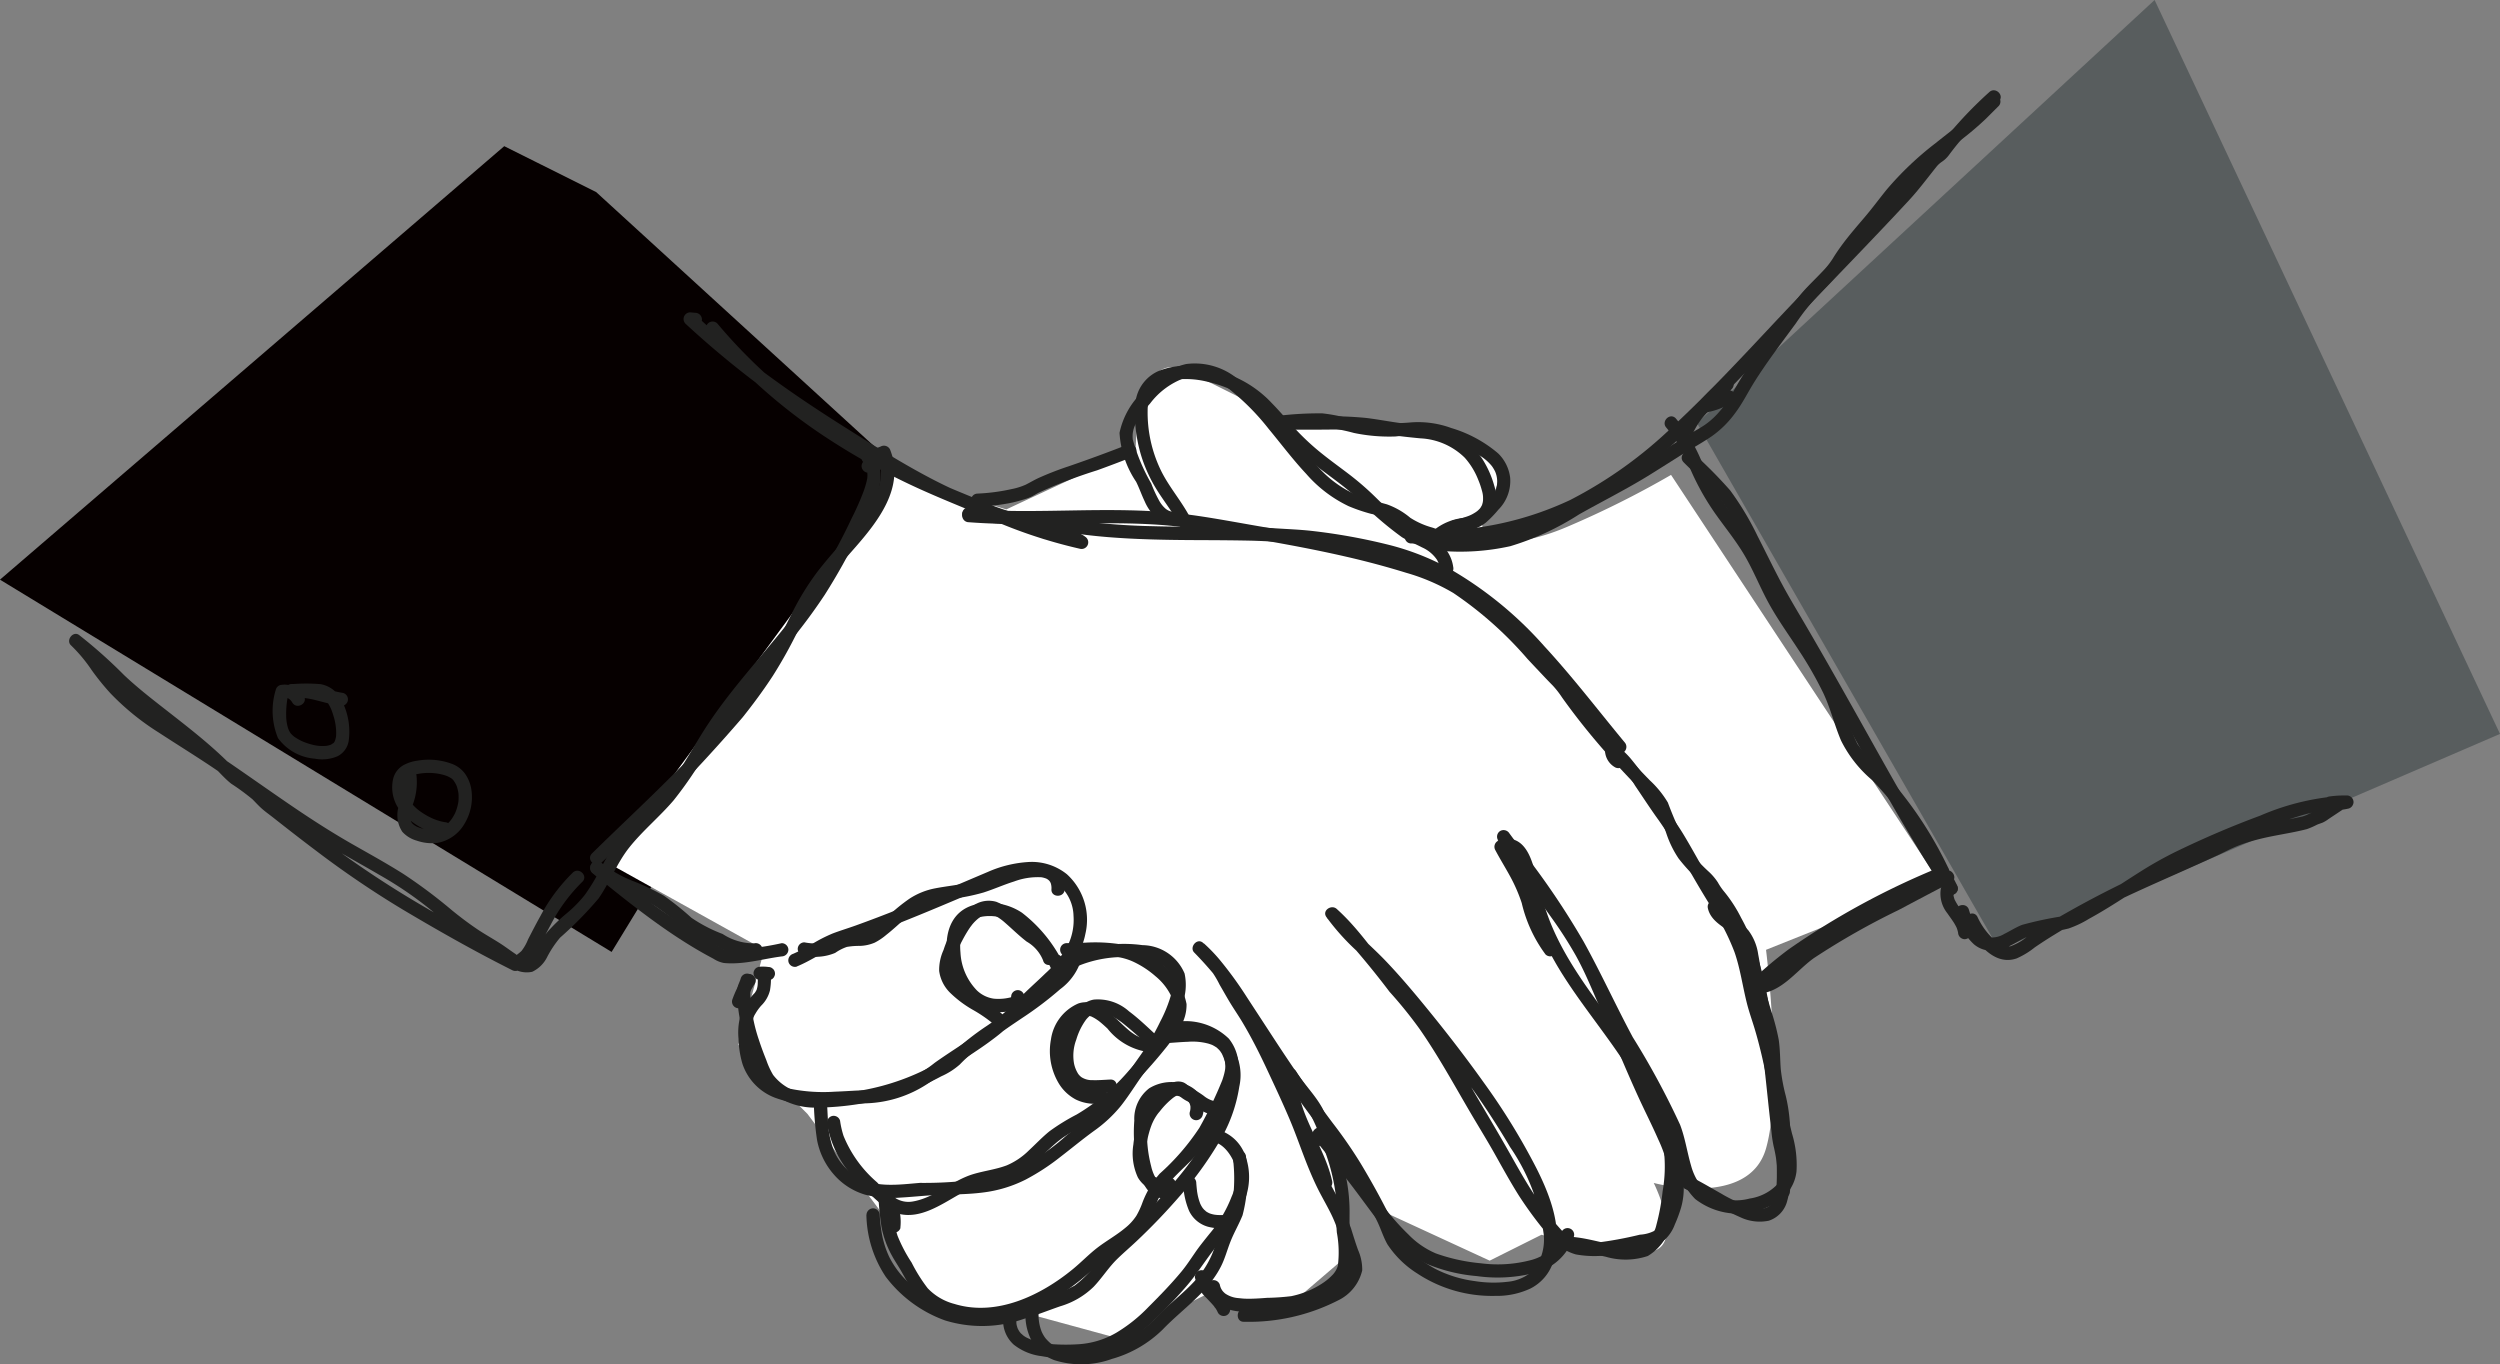<svg xmlns="http://www.w3.org/2000/svg" width="160.286" height="87.477" viewBox="0 0 160.286 87.477">
  <rect x="0" y="0" width="160.286" height="87.477" fill="#808080" stroke="none"/>
  <g id="Graphic_Element" transform="translate(1524.338 -164.13)">
    <g id="Group_2212" data-name="Group 2212" transform="translate(-1523.49 164.13)">
      <path id="Path_4220" data-name="Path 4220" d="M-1486.4,225.619l19.377,17.714-18.269,29.9-38.2-23.251,31.557-27.128Z" transform="translate(1523.49 -212.887)" fill="#060000" stroke="#060000" stroke-miterlimit="10" stroke-width="1"/>
      <path id="Path_4221" data-name="Path 4221" d="M-887.26,191.256l19.375,33.769,32.11-13.841L-857.92,164.13Z" transform="translate(995.213 -164.13)" fill="#585d5e"/>
      <path id="Path_4222" data-name="Path 4222" d="M-1280.108,309.758l7.2,2.214,8.3-3.875s0-6.643,3.322-4.982l6.643,3.322s8.857.553,10.518,1.108,3.875,1.108,2.214,3.875,1.108,3.322,4.982,1.661a60.874,60.874,0,0,0,6.643-3.322l17.161,26.02-11.071,4.429s1.108,8.857,0,12.733-7.2,2.214-7.2,2.214,2.214,4.429-.553,4.429a30.238,30.238,0,0,1-6.643-1.108l-3.322,1.661-7.2-3.322-2.214-2.767.553,5.537-3.875,3.322-5.537-.553-5.536,2.767-6.09-1.661s-6.643.553-7.2-1.661a25.057,25.057,0,0,0-1.661-4.429l-4.982-6.643-4.429-4.429,1.661-6.09-9.965-5.537Z" transform="translate(1336.576 -279.311)" fill="#fff"/>
      <g id="Group_2211" data-name="Group 2211" transform="translate(3.565 5.784)">
        <g id="Group_2160" data-name="Group 2160" transform="translate(43.899 56.189)">
          <path id="Path_4223" data-name="Path 4223" d="M-1243.337,530.228a2.488,2.488,0,0,1,.528.019.317.317,0,0,0,.163-.037.3.3,0,0,0,.136-.088.326.326,0,0,0,.088-.136.32.32,0,0,0,.037-.163.429.429,0,0,0-.124-.3l-.086-.066a.413.413,0,0,0-.214-.058,2.615,2.615,0,0,0-.528-.019.316.316,0,0,0-.163.037.3.3,0,0,0-.136.088.325.325,0,0,0-.088.136.321.321,0,0,0-.037.163.43.43,0,0,0,.124.3.418.418,0,0,0,.3.124Z" transform="translate(1243.761 -529.374)" fill="#222221"/>
        </g>
        <g id="Group_2161" data-name="Group 2161" transform="translate(42.853 49.47)">
          <path id="Path_4224" data-name="Path 4224" d="M-1246.1,496.49c.842-.344,1.585-.864,2.406-1.247.428-.2.906-.321,1.351-.48.46-.163.916-.331,1.373-.5,1.831-.689,3.634-1.444,5.435-2.207.857-.363,1.712-.791,2.6-1.069a5.268,5.268,0,0,1,2.37-.324,2.684,2.684,0,0,1,2.206,2.581,3.715,3.715,0,0,1-.327,1.81,6.647,6.647,0,0,1-1.461,1.863c-.619.606-1.281,1.167-1.866,1.809a12.038,12.038,0,0,1-1.973,1.617,17.256,17.256,0,0,0-2.014,1.578,2.587,2.587,0,0,1-.406.378c-.2.12-.4.238-.6.351-.38.214-.77.414-1.167.6a15.1,15.1,0,0,1-4.982,1.346c-.445.039-.889.034-1.334.059a4.313,4.313,0,0,1-1.164-.029,3.156,3.156,0,0,1-1.967-1.186,5.03,5.03,0,0,1-.434-.945c-.173-.429-.334-.862-.477-1.3a10.438,10.438,0,0,1-.534-2.645,1.973,1.973,0,0,1,.005-.567c.046-.166.134-.326.183-.5a.424.424,0,0,0-.818-.226c-.051.178-.143.344-.19.523a2.3,2.3,0,0,0-.032.691,10.048,10.048,0,0,0,.182,1.476,15.3,15.3,0,0,0,.865,2.773,6.889,6.889,0,0,0,.487,1.1,3.145,3.145,0,0,0,.964.964,4.408,4.408,0,0,0,2.518.755,18.244,18.244,0,0,0,5.5-.886,16.987,16.987,0,0,0,2.566-1.123,4.571,4.571,0,0,0,1.186-.757,8.916,8.916,0,0,1,.977-.882c.706-.557,1.464-1.044,2.173-1.595.733-.572,1.335-1.261,2.012-1.894,1.2-1.128,2.562-2.3,2.888-4a3.948,3.948,0,0,0-1.186-3.828,3.592,3.592,0,0,0-2.392-.787,7.582,7.582,0,0,0-2.666.636c-1.873.794-3.74,1.6-5.63,2.353-.95.38-1.907.747-2.871,1.093-.487.175-.986.324-1.469.509a9.6,9.6,0,0,0-1.295.663,10.47,10.47,0,0,1-1.225.636.44.44,0,0,0-.3.523.427.427,0,0,0,.523.3Z" transform="translate(1249.921 -489.778)" fill="#222221"/>
        </g>
        <g id="Group_2162" data-name="Group 2162" transform="translate(47.761 54.735)">
          <path id="Path_4225" data-name="Path 4225" d="M-1220.995,530.928a19.587,19.587,0,0,0,.209,2.442,4.668,4.668,0,0,0,1.064,2.2,4.251,4.251,0,0,0,2.014,1.308,6.712,6.712,0,0,0,2.238.19c.818-.044,1.631-.139,2.448-.171.964-.037,1.931-.034,2.89-.159a8.3,8.3,0,0,0,2.725-.828,14.284,14.284,0,0,0,2.228-1.456c.709-.545,1.4-1.118,2.121-1.643a8.64,8.64,0,0,0,1.751-1.622c.533-.677.982-1.415,1.483-2.114a18.125,18.125,0,0,0,1.529-2.352,17.078,17.078,0,0,0,.886-1.97,3.438,3.438,0,0,0,.187-2.057,2.972,2.972,0,0,0-2.7-1.816,8.794,8.794,0,0,0-3.585.253,4.512,4.512,0,0,0-2.7,1.758,2.419,2.419,0,0,0-.283.68c-.131.529.689.757.818.226.014-.053.027-.105.044-.156.007-.019.051-.139.036-.1s.042-.087.056-.112c.029-.053.059-.105.092-.156s.054-.081.083-.12c-.049.066.032-.037.049-.059a2.691,2.691,0,0,1,.239-.244,1.709,1.709,0,0,1,.207-.17,3.525,3.525,0,0,1,.329-.212c.1-.058.2-.11.3-.161.126-.061.214-.1.3-.136a7.685,7.685,0,0,1,3.163-.519c.136.005.271.012.407.024.151.014.227.022.322.037a5.488,5.488,0,0,1,.682.148c.11.032.217.068.324.109.022.008.046.017.068.027-.015-.005-.075-.034,0,0,.053.024.105.049.158.075a1.684,1.684,0,0,1,.538.412,1.7,1.7,0,0,1,.2,1.532,9.008,9.008,0,0,1-.709,1.77,14.868,14.868,0,0,1-1.23,2.1c-.494.7-.984,1.4-1.468,2.109a8.222,8.222,0,0,1-1.363,1.587c-.618.54-1.313,1-1.956,1.507a12.967,12.967,0,0,1-4.216,2.567,25.815,25.815,0,0,1-5.17.467c-1.335.11-2.829.336-4.042-.382a3.706,3.706,0,0,1-1.476-1.683,5.844,5.844,0,0,1-.385-2c-.022-.375-.037-.752-.061-1.127-.03-.54-.879-.545-.845,0Z" transform="translate(1220.996 -520.802)" fill="#222221"/>
        </g>
        <g id="Group_2163" data-name="Group 2163" transform="translate(51.135 60.158)">
          <path id="Path_4226" data-name="Path 4226" d="M-1201.115,564.729a7.393,7.393,0,0,0,1.242,3.955,8.258,8.258,0,0,0,3.806,2.8,8.072,8.072,0,0,0,5.046-.1c.794-.231,1.561-.541,2.342-.811a5.14,5.14,0,0,0,2.13-1.244c.539-.563.954-1.235,1.512-1.782.4-.39.828-.753,1.234-1.137a39.62,39.62,0,0,0,2.754-2.869,22.916,22.916,0,0,0,2.513-3.441,9.678,9.678,0,0,0,1.33-3.609,3.353,3.353,0,0,0-1.045-3.242,4.571,4.571,0,0,0-2.961-.439c-.25.019-.5.037-.748.051-.543.031-.546.879,0,.848.489-.027.976-.076,1.464-.092a3.923,3.923,0,0,1,1.31.119c.051.015.1.032.149.049l.073.027c-.069-.029-.009,0,.005,0a2.6,2.6,0,0,1,.282.163c.076.051,0-.01.064.053.037.036.076.071.112.109.02.02.092.107.083.1s.063.092.085.131a2.985,2.985,0,0,1,.321,1.541,7.393,7.393,0,0,1-.937,3.18,18.992,18.992,0,0,1-2.187,3.242,36.384,36.384,0,0,1-2.637,2.869,28.968,28.968,0,0,0-2.52,2.5,6.373,6.373,0,0,1-1.488,1.559,11.777,11.777,0,0,1-2.112.852,10.321,10.321,0,0,1-4.749.857,6.929,6.929,0,0,1-3.86-2,5.8,5.8,0,0,1-1.144-1.549,6.042,6.042,0,0,1-.516-1.741c-.051-.317-.08-.638-.1-.959a.434.434,0,0,0-.424-.424.432.432,0,0,0-.424.428Z" transform="translate(1201.115 -552.766)" fill="#222221"/>
        </g>
        <g id="Group_2164" data-name="Group 2164" transform="translate(59.905 66.55)">
          <path id="Path_4227" data-name="Path 4227" d="M-1149.408,602.476a2.069,2.069,0,0,0,.66,1.836,3.56,3.56,0,0,0,1.8.742,8.361,8.361,0,0,0,4.527-.428,8.72,8.72,0,0,0,2.394-1.622,30.676,30.676,0,0,0,2.287-2.362c.74-.842,1.318-1.8,2.017-2.667a16.073,16.073,0,0,0,.988-1.313,7.785,7.785,0,0,0,.677-1.344,4.018,4.018,0,0,0,.138-3.178,2.622,2.622,0,0,0-2.3-1.7c-.543.029-.546.877,0,.848.692-.036,1.242.6,1.531,1.2a3.063,3.063,0,0,1-.09,2.34,8.237,8.237,0,0,1-1.407,2.369c-.326.409-.66.813-.954,1.247-.275.4-.541.806-.853,1.184-.662.8-1.395,1.553-2.131,2.287a9.882,9.882,0,0,1-2.057,1.641,5.49,5.49,0,0,1-2.4.731,12.456,12.456,0,0,1-1.649,0,4.115,4.115,0,0,1-1.732-.446,1.837,1.837,0,0,1-.19-.127c.063.049,0,0-.015-.017-.032-.029-.064-.058-.1-.088s-.034-.036-.051-.054-.032-.037-.047-.056c.029.037.029.037,0,0-.039-.056-.071-.115-.105-.175-.01-.017-.044-.093-.012-.019a1.163,1.163,0,0,1-.039-.11,1.609,1.609,0,0,1-.056-.236c.012.075,0-.017,0-.036,0-.053-.007-.105-.007-.158a2.754,2.754,0,0,1,.019-.29.428.428,0,0,0-.424-.424.436.436,0,0,0-.426.424Z" transform="translate(1149.424 -590.437)" fill="#222221"/>
        </g>
        <g id="Group_2165" data-name="Group 2165" transform="translate(68.318 17.672)">
          <path id="Path_4228" data-name="Path 4228" d="M-1096,312.7c-.5-1.3-1.5-2.33-2.121-3.572a8.5,8.5,0,0,1-.876-3.911c0-.107.008-.214.019-.321a.227.227,0,0,1,.009-.059c.01-.054.02-.109.032-.163a2.508,2.508,0,0,1,.076-.266c.009-.024.048-.122.034-.09s.036-.073.049-.1a2.45,2.45,0,0,1,.129-.212c.053-.081-.019.015.027-.039.029-.036.059-.07.09-.1.051-.054.105-.1.161-.153.076-.07-.025.015.034-.029.037-.027.075-.053.114-.076.068-.042.139-.083.21-.119.031-.015.063-.031.1-.044.073-.034.01,0,0,0l.066-.025a3.576,3.576,0,0,1,.512-.141c.044-.009.087-.015.131-.022.075-.012-.048,0,.059-.009s.2-.019.293-.024c.19-.008.378-.007.568,0a5.842,5.842,0,0,1,1.127.168,8.428,8.428,0,0,1,1.166.361c.046.017.092.036.136.054a.473.473,0,0,1,.071.031c.087.039.173.078.26.119.171.081.338.17.5.265.146.085.29.176.428.275l.1.071c.059.044-.041-.036.032.025.119.1.238.2.353.309,1.074.989,1.936,2.18,3.032,3.149,1.074.948,2.3,1.709,3.37,2.662a21.716,21.716,0,0,0,3.02,2.647c.411.249.859.428,1.283.65a2.247,2.247,0,0,1,.962.8,1.789,1.789,0,0,1,.215.67.429.429,0,0,0,.523.3.437.437,0,0,0,.3-.523,2.367,2.367,0,0,0-.77-1.439,5.493,5.493,0,0,0-1.295-.78,7.037,7.037,0,0,1-1.4-.84c-.557-.446-1.057-.957-1.566-1.454a18.033,18.033,0,0,0-1.627-1.407c-.585-.448-1.184-.877-1.76-1.339a15.646,15.646,0,0,1-1.678-1.554c-.518-.557-1-1.14-1.534-1.683a7.222,7.222,0,0,0-2.253-1.626,8.9,8.9,0,0,0-2.567-.716,4.7,4.7,0,0,0-2.423.275,2.514,2.514,0,0,0-1.442,1.7,5.184,5.184,0,0,0-.071,1.69,9.482,9.482,0,0,0,.419,2.163,9.4,9.4,0,0,0,.913,1.987c.377.618.82,1.193,1.2,1.809a5.452,5.452,0,0,1,.463.887.437.437,0,0,0,.523.3.433.433,0,0,0,.29-.524Z" transform="translate(1099.846 -302.372)" fill="#222221"/>
        </g>
        <g id="Group_2166" data-name="Group 2166" transform="translate(85.646)">
          <path id="Path_4229" data-name="Path 4229" d="M-997.313,227.277a22.779,22.779,0,0,0,5.162-.326,20.287,20.287,0,0,0,4.308-1.2,25.612,25.612,0,0,0,7.067-4.605c2.135-1.885,4.071-3.981,6.052-6.022,1.256-1.293,2.469-2.63,3.714-3.933s2.506-2.606,3.75-3.918q.937-.985,1.861-1.982c.621-.67,1.169-1.408,1.741-2.123a1.537,1.537,0,0,1,.363-.348,1.853,1.853,0,0,0,.482-.46c.233-.316.477-.623.73-.921.506-.6,1.047-1.166,1.608-1.71.275-.266.557-.529.838-.789.4-.37-.2-.969-.6-.6a25.907,25.907,0,0,0-3.215,3.466,1.2,1.2,0,0,1-.326.316,1.862,1.862,0,0,0-.429.378l-.87,1.089c-.29.363-.577.726-.894,1.069q-.456.491-.916.981c-2.454,2.613-4.966,5.168-7.413,7.786-2,2.135-4.008,4.274-6.144,6.27a27.68,27.68,0,0,1-6.67,4.8,20.708,20.708,0,0,1-8.973,1.967q-.613,0-1.227-.034c-.545-.025-.543.823,0,.853Z" transform="translate(997.722 -198.22)" fill="#222221"/>
        </g>
        <g id="Group_2167" data-name="Group 2167" transform="translate(57.835 22.694)">
          <path id="Path_4230" data-name="Path 4230" d="M-1161.219,335.988a15.4,15.4,0,0,0,1.992-.227,8.515,8.515,0,0,0,.964-.241,4.057,4.057,0,0,0,.457-.161c.175-.078.339-.188.511-.277a31.376,31.376,0,0,1,3.757-1.439q1.11-.4,2.211-.837a.438.438,0,0,0,.3-.523.429.429,0,0,0-.523-.3q-1.888.741-3.806,1.4a20.258,20.258,0,0,0-1.905.738c-.3.136-.577.305-.87.451a4.323,4.323,0,0,1-.908.278,12.357,12.357,0,0,1-2.175.285c-.543.031-.546.879,0,.848Z" transform="translate(1161.628 -331.966)" fill="#222221"/>
        </g>
        <g id="Group_2168" data-name="Group 2168" transform="translate(76.096 19.643)">
          <path id="Path_4231" data-name="Path 4231" d="M-1053.6,314.838a.424.424,0,0,0,0-.848.424.424,0,0,0,0,.848Z" transform="translate(1054.005 -313.99)" fill="#222221"/>
        </g>
        <g id="Group_2169" data-name="Group 2169" transform="translate(77.03 20.704)">
          <path id="Path_4232" data-name="Path 4232" d="M-1048.091,321.274c.821-.049,1.637-.185,2.462-.187a12.848,12.848,0,0,1,2.491.421,10.99,10.99,0,0,0,2.676.226,10.638,10.638,0,0,1,2.459.008,8.934,8.934,0,0,1,1.687.582,7.6,7.6,0,0,1,1.41.74,3.042,3.042,0,0,1,.529.47,1.327,1.327,0,0,1,.177.238c.032.051.061.1.088.156a.757.757,0,0,1,.056.124,1.6,1.6,0,0,1-.231,1.549,8.546,8.546,0,0,1-.837.916,1.712,1.712,0,0,1-.862.426,3.655,3.655,0,0,0-2.067.831c-.37.4.227,1,.6.6.453-.489,1.169-.478,1.775-.635a2.57,2.57,0,0,0,.993-.478,6.958,6.958,0,0,0,.809-.833,2.612,2.612,0,0,0,.757-2.04,2.616,2.616,0,0,0-.772-1.57,8.263,8.263,0,0,0-3-1.624,6.184,6.184,0,0,0-2.521-.367,14.911,14.911,0,0,1-2.7,0c-.524-.075-1.043-.187-1.561-.3a10.358,10.358,0,0,0-1.49-.275,21.785,21.785,0,0,0-2.934.171c-.54.031-.543.879,0,.847Z" transform="translate(1048.5 -320.238)" fill="#222221"/>
        </g>
        <g id="Group_2170" data-name="Group 2170" transform="translate(57.29 26.735)">
          <path id="Path_4233" data-name="Path 4233" d="M-1164.531,356.613c1.678.238,3.382.271,5.055.55.887.148,1.77.3,2.666.407s1.783.173,2.678.221c1.719.09,3.441.1,5.163.105.869.005,1.736.012,2.6.031.811.019,1.615.07,2.426.12.407.025.811.032,1.217.073s.786.087,1.176.143c.852.122,1.7.28,2.537.462a18.955,18.955,0,0,1,4.025,1.25,21.4,21.4,0,0,1,6.244,4.668c1.843,1.905,3.47,4,5.143,6.057q.306.374.614.748a.429.429,0,0,0,.6,0,.435.435,0,0,0,0-.6c-1.7-2.053-3.319-4.176-5.126-6.135a24.2,24.2,0,0,0-6.169-5.029,16.367,16.367,0,0,0-3.833-1.493,37.913,37.913,0,0,0-4.946-.892c-.816-.09-1.641-.117-2.462-.173-.84-.058-1.687-.058-2.53-.068-1.732-.02-3.465-.01-5.2-.059a43.353,43.353,0,0,1-5.284-.429c-.88-.134-1.753-.309-2.638-.409-.854-.1-1.709-.154-2.564-.236-.392-.037-.782-.078-1.171-.134a.439.439,0,0,0-.523.3.429.429,0,0,0,.3.528Z" transform="translate(1164.839 -355.782)" fill="#222221"/>
        </g>
        <g id="Group_2171" data-name="Group 2171" transform="translate(72.049 41.878)">
          <path id="Path_4234" data-name="Path 4234" d="M-1050.308,445.833a.408.408,0,0,1-.239-.383l-.638.367a7.012,7.012,0,0,1,1.7,1.926c.506.745.993,1.5,1.52,2.226a28.838,28.838,0,0,1,1.733,2.8c.526.935,1.067,1.856,1.636,2.766a14.583,14.583,0,0,1,1.483,2.873c.373,1.069.521,2.2.8,3.3.141.555.336,1.093.5,1.641s.305,1.093.436,1.644c.265,1.128.477,2.269.719,3.4.2.926.465,1.841.635,2.774a2.79,2.79,0,0,1-.173,1.946,3.07,3.07,0,0,1-1.948,1.1,3.37,3.37,0,0,1-2.345-.222,2.636,2.636,0,0,1-.909-.78,3.772,3.772,0,0,1-.5-1.117c-.253-.867-.377-1.761-.7-2.608a50.66,50.66,0,0,0-3.036-5.618c-1.088-2.031-2.043-4.128-3.159-6.142a50.538,50.538,0,0,0-3.77-5.6q-.494-.664-.984-1.33a.437.437,0,0,0-.58-.153.43.43,0,0,0-.153.58c.989,1.731,2.235,3.293,3.388,4.916a26.95,26.95,0,0,1,1.609,2.5c.523.94.94,1.936,1.366,2.922.886,2.051,1.72,4.127,2.65,6.159.412.9.865,1.783,1.261,2.691a8.724,8.724,0,0,1,.786,2.708,4.746,4.746,0,0,1-.424,2.3c-.064.151-.134.3-.212.443-.036.066-.073.131-.115.193-.071.105.085-.076-.039.048a1.173,1.173,0,0,1-.126.119,2.31,2.31,0,0,1-1.04.307,24.164,24.164,0,0,1-2.866.523,3.365,3.365,0,0,1-1.33-.176,2.1,2.1,0,0,1-.75-.546,16.7,16.7,0,0,1-1.653-2.1c-.578-.852-1.088-1.748-1.592-2.644-.991-1.766-2.041-3.5-3.058-5.25a35.663,35.663,0,0,0-3.354-5.029c-.64-.767-1.315-1.5-1.929-2.286s-1.211-1.59-1.878-2.336a13.211,13.211,0,0,0-1.028-1.04c-.338-.307-.955.1-.667.514a14.784,14.784,0,0,0,2.017,2.241c.748.714,1.471,1.446,2.156,2.221,1.422,1.607,2.756,3.3,4.047,5.012a52.45,52.45,0,0,1,3.562,5.28,12.914,12.914,0,0,1,2.15,5.552,3.213,3.213,0,0,1-.6,2.291,2.785,2.785,0,0,1-1.71.794,7.562,7.562,0,0,1-2.1-.044,7.76,7.76,0,0,1-2.506-.769,7.583,7.583,0,0,1-2.029-1.569,3.367,3.367,0,0,1-.592-1.044c-.2-.484-.417-.955-.657-1.42-.482-.932-1-1.849-1.541-2.75a29.462,29.462,0,0,0-1.8-2.6c-1.332-1.775-2.582-3.594-3.794-5.452q-.855-1.311-1.712-2.622a23.963,23.963,0,0,0-1.765-2.42,10.4,10.4,0,0,0-.969-1l-.514.667a6.317,6.317,0,0,1,1.517,1.98c.224.382.438.769.667,1.147.263.433.552.85.811,1.286.58.976,1.091,1.994,1.571,3.022.489,1.045.981,2.094,1.432,3.156.443,1.042.8,2.119,1.229,3.166.221.536.455,1.064.724,1.576.244.465.506.921.736,1.395a7.918,7.918,0,0,1,.538,1.454c.115.429.292.838.431,1.259a3.528,3.528,0,0,1,.153.573.7.7,0,0,1-.048.424,2.122,2.122,0,0,1-.64.743,6.325,6.325,0,0,1-2.4,1.115,17.818,17.818,0,0,1-3.636.443c-.543.029-.547.877,0,.848a12.558,12.558,0,0,0,6.012-1.364,2.859,2.859,0,0,0,1.561-1.933,3.12,3.12,0,0,0-.27-1.315c-.165-.462-.307-.92-.451-1.388a20.956,20.956,0,0,0-1.434-3.024c-.524-1.062-.9-2.185-1.329-3.288-.433-1.127-.945-2.219-1.444-3.317-.49-1.079-.994-2.155-1.566-3.2-.56-1.021-1.213-1.985-1.8-2.995a7.654,7.654,0,0,0-1.946-2.5c-.39-.282-.87.346-.514.667a23.31,23.31,0,0,1,3.594,4.77c1.256,1.917,2.488,3.848,3.86,5.686.646.867,1.312,1.721,1.912,2.622s1.125,1.861,1.653,2.81c.256.46.506.926.73,1.4.215.46.368.955.619,1.4a6.3,6.3,0,0,0,1.911,1.87,8.7,8.7,0,0,0,5.009,1.439,5.09,5.09,0,0,0,2.252-.472,2.927,2.927,0,0,0,1.464-1.719c.658-1.987-.161-4.157-1.049-5.932a42.054,42.054,0,0,0-3.409-5.557c-1.274-1.788-2.628-3.526-4.026-5.219-.713-.864-1.442-1.714-2.213-2.525-.7-.74-1.475-1.407-2.179-2.145a9.66,9.66,0,0,1-.954-1.15l-.667.514a54.032,54.032,0,0,1,4,4.71,27.66,27.66,0,0,1,1.917,2.37c.59.845,1.133,1.722,1.659,2.61s1.032,1.783,1.552,2.672,1.072,1.778,1.583,2.683c.517.92,1.023,1.846,1.586,2.739a24.981,24.981,0,0,0,1.809,2.45,3.4,3.4,0,0,0,1.834,1.312,6.654,6.654,0,0,0,3.241-.219,12.451,12.451,0,0,1,1.293-.258,2.449,2.449,0,0,0,1.2-.492,2.509,2.509,0,0,0,.613-.945,8.679,8.679,0,0,0,.407-1.1c.553-1.95-.353-3.984-1.179-5.715-.953-2-1.833-4.021-2.693-6.061a38.524,38.524,0,0,0-2.83-5.906c-1.1-1.721-2.4-3.3-3.529-5.005q-.42-.634-.8-1.293l-.733.428c1.369,1.875,2.813,3.7,4.028,5.686,1.242,2.028,2.236,4.2,3.319,6.31.509.993,1.047,1.965,1.622,2.92a30.64,30.64,0,0,1,1.6,2.886,9.376,9.376,0,0,1,.534,1.41c.122.439.209.889.314,1.334a4.565,4.565,0,0,0,1.247,2.467,4.492,4.492,0,0,0,5.175.229,2.626,2.626,0,0,0,1.322-2,6.9,6.9,0,0,0-.29-2.428c-.546-2.245-.894-4.542-1.546-6.76-.165-.563-.368-1.113-.517-1.68s-.265-1.15-.39-1.727a14.533,14.533,0,0,0-.428-1.651,11.432,11.432,0,0,0-.691-1.578c-.521-1-1.161-1.924-1.729-2.895s-1.1-1.97-1.683-2.93c-.531-.869-1.159-1.67-1.717-2.52a20.127,20.127,0,0,0-1.673-2.336,5.337,5.337,0,0,0-.977-.877.427.427,0,0,0-.638.367,1.27,1.27,0,0,0,.658,1.115.433.433,0,0,0,.441-.743Z" transform="translate(1077.856 -445.031)" fill="#222221"/>
        </g>
        <g id="Group_2172" data-name="Group 2172" transform="translate(107.543 50.012)">
          <path id="Path_4235" data-name="Path 4235" d="M-868.246,500.869c1.688.17,2.71-1.407,3.915-2.267a47.19,47.19,0,0,1,5.426-3.081c1.12-.594,2.24-1.188,3.366-1.768.485-.251.056-.982-.428-.733q-2.853,1.474-5.686,2.986c-.886.473-1.763.965-2.6,1.519a17.2,17.2,0,0,0-1.906,1.551,2.817,2.817,0,0,1-2.087.947.428.428,0,0,0-.424.424.432.432,0,0,0,.424.422Z" transform="translate(868.67 -492.969)" fill="#222221"/>
        </g>
        <g id="Group_2173" data-name="Group 2173" transform="translate(72.215 75.656)">
          <path id="Path_4236" data-name="Path 4236" d="M-1076.872,644.637a2.374,2.374,0,0,0,.709,1.237c.151.161.307.317.451.485.017.02.036.041.053.063l.017.02c.029.036.022.027-.017-.022,0,.027.07.1.085.119a1.666,1.666,0,0,1,.156.287.426.426,0,0,0,.58.153.437.437,0,0,0,.153-.58,3.807,3.807,0,0,0-.821-1.062c-.073-.076-.144-.154-.212-.234-.014-.015-.075-.112-.1-.115l.017.022-.015-.022-.046-.066c-.029-.044-.056-.088-.081-.136l-.036-.07c-.005-.012-.012-.024-.017-.036-.014-.029-.007-.015.017.041.007-.031-.041-.115-.049-.149a1.284,1.284,0,0,1-.031-.158.427.427,0,0,0-.523-.3.438.438,0,0,0-.3.521Z" transform="translate(1076.878 -644.101)" fill="#222221"/>
        </g>
        <g id="Group_2174" data-name="Group 2174" transform="translate(56.277 52.099)">
          <path id="Path_4237" data-name="Path 4237" d="M-1164.2,509c.012.1.026.188.037.283l.791-.214a9.166,9.166,0,0,0-2.606-3.163,3.781,3.781,0,0,0-3.151-.477c-2.433.765-1.86,4.3-.558,5.832a2.876,2.876,0,0,0,1.509.945,3.715,3.715,0,0,0,1.99-.137.423.423,0,0,0,.3-.3c.019-.121.036-.241.054-.361a.439.439,0,0,0-.3-.523.429.429,0,0,0-.522.3c-.019.12-.036.241-.054.361l.3-.3a3.2,3.2,0,0,1-1.364.173,1.958,1.958,0,0,1-1.088-.526,3.754,3.754,0,0,1-1.057-2.435c-.076-.855.048-1.824.872-2.163a2.927,2.927,0,0,1,2.44.207,7.747,7.747,0,0,1,2.5,2.991c.192.341.848.219.791-.214-.012-.1-.026-.188-.037-.283a.438.438,0,0,0-.424-.424c-.2,0-.453.2-.423.424Z" transform="translate(1170.809 -505.272)" fill="#222221"/>
        </g>
        <g id="Group_2175" data-name="Group 2175" transform="translate(63.558 58.271)">
          <path id="Path_4238" data-name="Path 4238" d="M-1121.5,544.176c-.655-.591-1.276-1.218-1.985-1.746a2.987,2.987,0,0,0-2.26-.752c-.991.188-1.505,1.2-1.833,2.055a3.33,3.33,0,0,0,.288,3.371c.655.748,1.729.582,2.611.548.545-.022.546-.87,0-.848-.377.015-.753.051-1.132.039a1.249,1.249,0,0,1-.738-.2c.061.044-.049-.041-.049-.042-.022-.02-.042-.041-.063-.063a.741.741,0,0,1-.122-.166,1.985,1.985,0,0,1-.227-.6,2.9,2.9,0,0,1,.146-1.529,4.162,4.162,0,0,1,.625-1.278,1.764,1.764,0,0,1,.316-.307.8.8,0,0,1,.363-.156c.081-.019.027-.007.007-.005.041-.005.081-.007.122-.009a1.674,1.674,0,0,1,.205.009c-.07-.009.107.024.137.03a2.2,2.2,0,0,1,.253.081,3.457,3.457,0,0,1,.389.2c.163.1.317.2.47.309a24.067,24.067,0,0,1,1.878,1.659c.4.365,1.006-.232.6-.6Z" transform="translate(1127.899 -541.645)" fill="#222221"/>
        </g>
        <g id="Group_2176" data-name="Group 2176" transform="translate(68.214 63.553)">
          <path id="Path_4239" data-name="Path 4239" d="M-1095.218,574.04a1.7,1.7,0,0,1-.686-.343,5.552,5.552,0,0,0-.721-.448c-.2-.1-.356-.317-.587-.414a.959.959,0,0,0-.789.061,3.632,3.632,0,0,0-1.128.949,5.248,5.248,0,0,0-.66.872,5.622,5.622,0,0,0-.628,2.094,3.664,3.664,0,0,0,.287,2.116,1.847,1.847,0,0,0,2.151.842c.533-.114.307-.932-.226-.818a1.378,1.378,0,0,1-.438.042c-.037,0-.075,0-.112-.007.1.01-.01,0-.029-.005a1.684,1.684,0,0,1-.224-.066c.1.041-.056-.036-.082-.049s-.044-.029-.064-.042c.088.061.007.005-.01-.01-.044-.042-.088-.087-.129-.132-.068-.08.047.075-.008-.014-.024-.036-.046-.071-.068-.107-.032-.056-.061-.115-.088-.175.041.1-.029-.092-.039-.122a2.736,2.736,0,0,1-.092-.422c.014.1,0-.024,0-.037,0-.037-.007-.076-.008-.114-.005-.078-.009-.156-.009-.234a4.493,4.493,0,0,1,.02-.478,3.079,3.079,0,0,1,.056-.411,5.147,5.147,0,0,1,.117-.507c.037-.136.08-.271.127-.4.026-.07.051-.138.08-.205-.039.092.009-.015.014-.029.019-.041.039-.083.059-.124a2.807,2.807,0,0,1,.173-.3,2.317,2.317,0,0,1,.236-.31,4.976,4.976,0,0,1,.864-.877c.041-.029.081-.056.124-.083.015-.009.156-.083.1-.059.037-.015.08-.02.117-.037-.051.022,0,.015-.027-.008a2.351,2.351,0,0,0,.545.394c.534.255.95.75,1.554.854a.437.437,0,0,0,.523-.3.432.432,0,0,0-.3-.528Z" transform="translate(1100.456 -572.775)" fill="#222221"/>
        </g>
        <g id="Group_2177" data-name="Group 2177" transform="translate(71.445 69.633)">
          <path id="Path_4240" data-name="Path 4240" d="M-1081.414,609.039a4.926,4.926,0,0,0,.38,1.788,1.906,1.906,0,0,0,1.213,1.016,3.272,3.272,0,0,0,1.127.088.432.432,0,0,0,.424-.424.43.43,0,0,0-.424-.424,3.738,3.738,0,0,1-.479.008c-.066,0-.131-.012-.2-.017-.027,0,.085.015,0,0l-.109-.02c-.056-.012-.11-.027-.165-.044-.029-.008-.056-.019-.083-.029-.088-.031.061.031,0,0s-.1-.047-.146-.076a.651.651,0,0,1-.058-.037.265.265,0,0,0-.029-.019c-.059-.039.01,0,.022.019a.653.653,0,0,0-.109-.1c-.037-.036-.07-.078-.105-.115s.054.076.025.032l-.02-.027-.039-.056a1.285,1.285,0,0,1-.087-.149l-.032-.063c-.047-.1.005,0,0,0s-.054-.146-.061-.163a3.655,3.655,0,0,1-.1-.356c-.015-.07-.027-.137-.039-.207-.007-.039-.012-.076-.019-.115-.015-.1.007.054,0-.02-.019-.166-.036-.334-.047-.5a.432.432,0,0,0-.424-.424.441.441,0,0,0-.417.431Z" transform="translate(1081.414 -608.608)" fill="#222221"/>
        </g>
        <g id="Group_2178" data-name="Group 2178" transform="translate(57.264 26.849)">
          <path id="Path_4241" data-name="Path 4241" d="M-1164.584,357.306c2.732.212,5.469.092,8.2.07,1.383-.01,2.767.005,4.147.105,1.356.1,2.684.322,4.023.55,2.606.441,5.214.879,7.792,1.473,1.317.3,2.623.648,3.914,1.047a12.949,12.949,0,0,1,3.015,1.291,23.935,23.935,0,0,1,4.761,4.233q.555.593,1.113,1.183c.171.18.344.358.519.536a5.853,5.853,0,0,1,.584.752c.728,1.02,1.5,2.006,2.316,2.961.845.993,1.731,1.95,2.642,2.881a5.94,5.94,0,0,1,1.127,1.393,13.9,13.9,0,0,1,.614,1.522,6.585,6.585,0,0,0,.769,1.561,10.852,10.852,0,0,0,1.217,1.327,4.14,4.14,0,0,1,.531.562c.166.246.305.5.494.738a10.785,10.785,0,0,1,.991,1.52,20.973,20.973,0,0,1,2.048,7.413c.178,1.291.307,2.589.445,3.886.071.672.144,1.342.224,2.014a8.213,8.213,0,0,0,.137.954,10.186,10.186,0,0,1,.193,1.01,7.618,7.618,0,0,1,.012,1.936.428.428,0,0,0,.424.424.433.433,0,0,0,.424-.424,8.092,8.092,0,0,0-.029-2.065c-.088-.65-.248-1.281-.326-1.933-.159-1.346-.29-2.7-.441-4.042-.149-1.318-.319-2.635-.558-3.94a22.252,22.252,0,0,0-1-3.906,13.222,13.222,0,0,0-.777-1.671,9.026,9.026,0,0,0-1.057-1.641,3.9,3.9,0,0,1-.434-.628,3.673,3.673,0,0,0-.582-.685,11.533,11.533,0,0,1-1.2-1.274,26.012,26.012,0,0,1-1.422-3.158,6.394,6.394,0,0,0-1.152-1.42q-.708-.723-1.391-1.464c-.87-.947-1.71-1.924-2.5-2.937q-.585-.748-1.133-1.529a5.072,5.072,0,0,0-.526-.675q-.3-.308-.6-.619a44.575,44.575,0,0,0-4.642-4.556,12.962,12.962,0,0,0-2.779-1.7,25.828,25.828,0,0,0-3.635-1.167c-2.6-.7-5.241-1.2-7.89-1.654-1.347-.232-2.694-.487-4.048-.682a35.533,35.533,0,0,0-4.223-.333c-2.762-.064-5.526.1-8.289.024q-1.021-.028-2.036-.105c-.543-.046-.54.8,0,.845Z" transform="translate(1164.991 -356.459)" fill="#222221"/>
        </g>
        <g id="Group_2179" data-name="Group 2179" transform="translate(42.929 54.703)">
          <path id="Path_4242" data-name="Path 4242" d="M-1248.232,522.684c0,.168,0,.334-.007.5a1.237,1.237,0,0,1-.049.326,1.009,1.009,0,0,1-.039.12c-.02.059.032-.063,0-.01-.007.014-.014.029-.022.042-.021.036-.043.07-.063.1-.058.092.024-.019-.036.046a4.235,4.235,0,0,0-.831,1.206,4.16,4.16,0,0,0-.193,1.7,6.27,6.27,0,0,0,.254,1.625,3.513,3.513,0,0,0,2.087,2.17,8.025,8.025,0,0,0,3,.47c.974,0,1.946-.078,2.918-.115a7.59,7.59,0,0,0,3.847-1.239c.653-.419,1.271-.891,1.921-1.315.679-.445,1.364-.879,2.019-1.357.3-.219.6-.445.881-.684.073-.061-.066.047-.005,0l.081-.061c.063-.046.126-.09.188-.134.331-.231.667-.455,1-.68a22.437,22.437,0,0,0,2.438-1.848,3.691,3.691,0,0,0,1.41-2.128,1.307,1.307,0,0,0-.048-.512.424.424,0,0,0-.818.226c.01.036.015.071.027.107-.021-.071,0-.054,0,.01,0,.032,0,.064,0,.1,0,.019,0,.037-.005.056,0-.027.019-.08,0-.027-.022.073-.039.148-.063.219-.029.092.02-.034-.014.034-.02.041-.039.081-.061.121a3.456,3.456,0,0,1-.7.881,15.59,15.59,0,0,1-2.2,1.76c-.613.426-1.257.816-1.841,1.283-1.186.949-2.493,1.71-3.73,2.588a8.508,8.508,0,0,1-3.431,1.664,13.346,13.346,0,0,1-1.585.121c-.463.025-.927.054-1.391.071a10.749,10.749,0,0,1-2.871-.187,3.671,3.671,0,0,1-1.2-.48,2.436,2.436,0,0,1-.828-.859,3.463,3.463,0,0,1-.382-1.251,5.758,5.758,0,0,1-.02-1.627,2.485,2.485,0,0,1,.083-.348c.007-.019.056-.141.026-.076a1.812,1.812,0,0,1,.1-.178,3.034,3.034,0,0,1,.37-.512,2.054,2.054,0,0,0,.562-.984,4.537,4.537,0,0,0,.059-.935.422.422,0,0,0-.843,0Z" transform="translate(1249.479 -520.615)" fill="#222221"/>
        </g>
        <g id="Group_2180" data-name="Group 2180" transform="translate(46.726 49.594)">
          <path id="Path_4243" data-name="Path 4243" d="M-1226.676,496.39a3.244,3.244,0,0,0,1.984-.168,3.029,3.029,0,0,1,.752-.385,4.7,4.7,0,0,1,.831-.064,2.637,2.637,0,0,0,.948-.207,3.84,3.84,0,0,0,.745-.5c.424-.331.813-.7,1.22-1.054a5.559,5.559,0,0,1,1.242-.845,6.421,6.421,0,0,1,1.793-.417,12.646,12.646,0,0,0,1.977-.4c.663-.212,1.3-.5,1.965-.708a4.348,4.348,0,0,1,1.749-.27,1.534,1.534,0,0,1,.311.085.678.678,0,0,1,.19.136.549.549,0,0,1,.1.166,1.028,1.028,0,0,1,.042.389c-.019.546.83.545.849,0a1.493,1.493,0,0,0-.664-1.374,2.274,2.274,0,0,0-1.435-.244,8.893,8.893,0,0,0-2.038.519,15.322,15.322,0,0,1-2.048.679c-.7.148-1.412.219-2.112.353a4.578,4.578,0,0,0-1.654.665,11.461,11.461,0,0,0-1.315,1.066c-.205.183-.411.367-.624.54a2.981,2.981,0,0,1-.686.47,2.816,2.816,0,0,1-.96.12,2.629,2.629,0,0,0-1.113.256,2.979,2.979,0,0,1-.8.411,4.7,4.7,0,0,1-1.242-.064.426.426,0,0,0-.424.424.433.433,0,0,0,.424.426Z" transform="translate(1227.1 -490.505)" fill="#222221"/>
        </g>
        <g id="Group_2181" data-name="Group 2181" transform="translate(42.511 56.663)">
          <path id="Path_4244" data-name="Path 4244" d="M-1251.1,534.05c.042-.117.086-.231.134-.346-.014.034-.029.068-.042.1a6.361,6.361,0,0,1,.531-1,.427.427,0,0,0-.153-.58.432.432,0,0,0-.58.153,7,7,0,0,0-.708,1.451.429.429,0,0,0,.3.523.437.437,0,0,0,.521-.3Z" transform="translate(1251.94 -532.168)" fill="#222221"/>
        </g>
        <g id="Group_2182" data-name="Group 2182" transform="translate(48.612 54.641)">
          <path id="Path_4245" data-name="Path 4245" d="M-1215.974,531.9a6.686,6.686,0,0,0,1.866,3.587,18.023,18.023,0,0,0,1.432,1.4,3.24,3.24,0,0,0,1.349.772c1.34.307,2.649-.592,3.75-1.218a5.757,5.757,0,0,1,1.1-.5c.373-.119.757-.2,1.139-.285a5.729,5.729,0,0,0,2.041-.794c1.057-.726,1.809-1.817,2.957-2.42a14.368,14.368,0,0,0,3.646-2.662c.4-.406.764-.84,1.142-1.262.4-.444.792-.892,1.166-1.357a10.743,10.743,0,0,0,1.032-1.466,2.7,2.7,0,0,0,.422-1.5,4.417,4.417,0,0,0-2.265-3.037,5.264,5.264,0,0,0-1.833-.77,10.563,10.563,0,0,0-2.4-.126c-.394.014-.789.029-1.183.029a.424.424,0,0,0,0,.848c1.413,0,2.981-.266,4.306.363a6.008,6.008,0,0,1,1.38.909,3.761,3.761,0,0,1,1.023,1.3,1.565,1.565,0,0,1,.132.723,1.23,1.23,0,0,1-.047.246c-.014.046-.027.09-.044.134-.01.027-.019.053-.029.078a.385.385,0,0,1-.017.041,7.1,7.1,0,0,1-.833,1.329c-.619.821-1.332,1.563-2.006,2.336a13.184,13.184,0,0,1-3.234,2.684,13.4,13.4,0,0,0-1.732,1.067c-.468.378-.881.818-1.322,1.227a4.531,4.531,0,0,1-1.413.959c-.7.268-1.456.353-2.172.57-1.371.417-2.472,1.534-3.909,1.758a1.562,1.562,0,0,1-1.043-.209,6.481,6.481,0,0,1-1.2-1.025,7.8,7.8,0,0,1-2.151-2.98,5.742,5.742,0,0,1-.222-.971.429.429,0,0,0-.523-.3.437.437,0,0,0-.3.524Z" transform="translate(1215.982 -520.248)" fill="#222221"/>
        </g>
        <g id="Group_2183" data-name="Group 2183" transform="translate(51.896 59.667)">
          <path id="Path_4246" data-name="Path 4246" d="M-1195.21,563.142a3.391,3.391,0,0,0-.624-2.374c-.207-.339-.821-.224-.791.214a20.181,20.181,0,0,0,.2,2.07,6.134,6.134,0,0,0,.652,1.831c.18.334.392.648.584.976.178.307.344.619.528.923a4.193,4.193,0,0,0,1.468,1.546c2.779,1.578,6.11.567,8.572-1.127a15.617,15.617,0,0,0,1.743-1.393,10.509,10.509,0,0,1,.825-.728c.307-.227.63-.438.945-.652a5.792,5.792,0,0,0,1.736-1.593c.392-.618.536-1.352.935-1.97.765-1.184,2.006-1.965,2.8-3.134a16.129,16.129,0,0,0,.828-1.536c.309-.587.611-1.181.864-1.8a4.323,4.323,0,0,0,.416-1.653,2.817,2.817,0,0,0-.619-1.729,4,4,0,0,0-2.963-1.122c-.263-.015-.526-.022-.791-.027a.424.424,0,0,0,0,.848,5.159,5.159,0,0,1,2.761.536,1.694,1.694,0,0,1,.7,1.032,1.936,1.936,0,0,1,.052.711c.009-.066-.014.073-.017.09-.012.063-.027.126-.042.188-.034.134-.075.268-.12.4a26.261,26.261,0,0,1-1.471,3.059,14.906,14.906,0,0,1-2.542,2.939,6.064,6.064,0,0,0-1.1,1.834,5.075,5.075,0,0,1-.4.869,3.36,3.36,0,0,1-.733.794c-.54.448-1.159.794-1.719,1.217s-1.057.947-1.607,1.4c-2.06,1.693-4.9,3.066-7.6,2.24a3.628,3.628,0,0,1-1.717-1.006,10.313,10.313,0,0,1-1.032-1.648,9.618,9.618,0,0,1-.9-1.714,6.743,6.743,0,0,1-.309-1.646c-.029-.343-.049-.687-.075-1.03l-.791.214a2.6,2.6,0,0,1,.539,1.721.437.437,0,0,0,.3.523.429.429,0,0,0,.526-.3Z" transform="translate(1196.627 -549.87)" fill="#222221"/>
        </g>
        <g id="Group_2184" data-name="Group 2184" transform="translate(61.336 67.989)">
          <path id="Path_4247" data-name="Path 4247" d="M-1140.994,609.29a3.527,3.527,0,0,0,.47,1.955,2.81,2.81,0,0,0,1.369,1.1,5.746,5.746,0,0,0,3.7-.076,7.557,7.557,0,0,0,3.263-1.892c1.272-1.323,2.888-2.367,3.734-4.048.263-.521.4-1.076.618-1.614.224-.565.536-1.093.762-1.658a9.55,9.55,0,0,0,.222-3.731.424.424,0,0,0-.848,0,10.54,10.54,0,0,1-.053,3.109,9.535,9.535,0,0,1-.6,1.376,13.866,13.866,0,0,0-.557,1.442,6,6,0,0,1-1.317,2.109c-.594.629-1.269,1.174-1.9,1.765-.292.273-.563.568-.854.845a4.16,4.16,0,0,1-.57.463,7.674,7.674,0,0,1-.75.453,7.466,7.466,0,0,1-.774.355,8.11,8.11,0,0,1-1.748.468c-.134.02.083-.008-.051.007-.041.005-.081.01-.122.014-.068.007-.134.012-.2.017-.144.01-.29.015-.436.014s-.282-.008-.423-.022c-.025,0-.049-.005-.075-.008-.124-.014.087.015-.036-.005-.073-.012-.144-.024-.217-.039a3.153,3.153,0,0,1-.412-.114l-.1-.036c-.109-.041.078.037-.026-.01-.063-.029-.124-.058-.183-.09s-.117-.066-.175-.1c-.029-.019-.056-.037-.083-.058-.068-.047.047.046-.034-.025a2.743,2.743,0,0,1-.3-.3c-.051-.059-.007-.007,0,.005-.027-.037-.054-.075-.08-.114-.039-.059-.075-.12-.109-.183l-.041-.081c-.009-.017-.059-.137-.024-.051-.029-.071-.054-.144-.076-.217a2.934,2.934,0,0,1-.124-1.023.422.422,0,0,0-.843,0Z" transform="translate(1140.995 -598.915)" fill="#222221"/>
        </g>
        <g id="Group_2185" data-name="Group 2185" transform="translate(72.963 62.705)">
          <path id="Path_4248" data-name="Path 4248" d="M-1072.452,581.887c.363,1.437,1.95,1.573,3.187,1.512.579-.029,1.152-.081,1.731-.1a5.466,5.466,0,0,0,2.094-.553,4.71,4.71,0,0,0,1.81-1.334,2.944,2.944,0,0,0,.434-2.131c-.031-.392-.08-.782-.105-1.176-.031-.448-.008-.9-.017-1.349a11.119,11.119,0,0,0-.5-3.073c-.177-.577-.38-1.147-.587-1.715a11.778,11.778,0,0,0-.645-1.61c-.463-.862-1.186-1.547-1.693-2.382a.428.428,0,0,0-.791.214c-.061,2.581,1.748,4.614,2.282,7.048.117.533.935.307.818-.226-.514-2.342-2.309-4.35-2.252-6.823l-.791.214c.426.7,1,1.288,1.446,1.968a11.338,11.338,0,0,1,1.072,2.562,12.543,12.543,0,0,1,.735,2.812c.088.857.019,1.717.093,2.574a6.927,6.927,0,0,1,.063,2.126,1.436,1.436,0,0,1-.385.628,3.664,3.664,0,0,1-.735.577,5.685,5.685,0,0,1-1.87.742,14.9,14.9,0,0,1-1.547.107c-.333.025-.665.049-1,.056a5.612,5.612,0,0,1-.913-.046,1.7,1.7,0,0,1-.767-.283c-.061-.041.07.065-.022-.017-.029-.025-.058-.053-.085-.08s-.036-.037-.053-.058c-.08-.092.037.063-.031-.041a.922.922,0,0,1-.159-.375.425.425,0,0,0-.818.227Z" transform="translate(1072.467 -567.778)" fill="#222221"/>
        </g>
        <g id="Group_2186" data-name="Group 2186" transform="translate(79.602 66.493)">
          <path id="Path_4249" data-name="Path 4249" d="M-1032.5,591.013c.042-.122.083-.243.126-.365l-.709.187c.628.8,1.276,1.588,1.909,2.386.572.719,1.11,1.463,1.66,2.2a17.6,17.6,0,0,0,1.67,1.97,7.1,7.1,0,0,0,1.926,1.449,10.557,10.557,0,0,0,3.242.8,9.585,9.585,0,0,0,3.572-.17,3.548,3.548,0,0,0,2.661-2.369.424.424,0,0,0-.818-.226,1.923,1.923,0,0,1-.271.619,2.03,2.03,0,0,1-.421.482,1.343,1.343,0,0,1-.229.175c-.1.068-.207.129-.314.187a3.165,3.165,0,0,1-.641.26,8.336,8.336,0,0,1-3.275.221,11.723,11.723,0,0,1-2.881-.631,5.364,5.364,0,0,1-1.753-1.206,15.23,15.23,0,0,1-1.581-1.788c-.6-.791-1.176-1.6-1.793-2.382-.682-.862-1.381-1.71-2.06-2.576-.212-.271-.618-.081-.709.187-.042.122-.083.243-.125.365a.429.429,0,0,0,.3.523.431.431,0,0,0,.521-.3Z" transform="translate(1033.34 -590.102)" fill="#222221"/>
        </g>
        <g id="Group_2187" data-name="Group 2187" transform="translate(91.4 47.986)">
          <path id="Path_4250" data-name="Path 4250" d="M-959.126,507.4a4.471,4.471,0,0,1,1.13.139c.441.092.879.2,1.32.292a4.507,4.507,0,0,0,2.7-.046,3.262,3.262,0,0,0,1.575-2.666,18.852,18.852,0,0,0,.3-2.406,10.961,10.961,0,0,0-.036-2.238,11.546,11.546,0,0,0-1.447-3.55,29.453,29.453,0,0,0-2.36-3.69c-1.675-2.313-3.48-4.585-4.456-7.3-.214-.6-.421-1.208-.58-1.822-.1-.392-.18-.787-.29-1.178-.226-.8-.624-1.807-1.575-1.9a1.45,1.45,0,0,0-.657.1.431.431,0,0,0-.253.623c.3.568.64,1.113.947,1.676a10.289,10.289,0,0,1,.75,1.724,8.932,8.932,0,0,0,1.525,3.293.43.43,0,0,0,.6,0,.433.433,0,0,0,0-.6,8.741,8.741,0,0,1-1.373-3.114,24.1,24.1,0,0,0-1.717-3.409c-.085.207-.17.416-.253.623a1.3,1.3,0,0,1,.288-.083c-.08.01.029.005.056,0s.036,0,.053,0c-.058,0-.041-.012.007,0s.075.02.112.034c-.07-.027-.014-.005.019.015.012.008.105.073.068.044s.054.053.073.071a1.123,1.123,0,0,1,.083.1c-.049-.061.019.031.032.051a2.424,2.424,0,0,1,.146.26,1.449,1.449,0,0,1,.083.188c.037.1.075.205.107.309.12.382.207.775.3,1.164.122.517.288,1.025.456,1.529a18.19,18.19,0,0,0,1.688,3.675c.721,1.2,1.549,2.326,2.375,3.453s1.661,2.262,2.384,3.463c.361.6.677,1.22,1,1.841a12.463,12.463,0,0,1,.733,1.571,9.063,9.063,0,0,1,.188,3.989,14.21,14.21,0,0,1-.4,2.165,1.979,1.979,0,0,1-.6,1.042c-.051.044.022-.008-.054.041-.032.02-.064.042-.1.063s-.078.044-.119.064c-.022.012-.046.022-.07.032.039-.017.027-.012-.007,0-.086.031-.173.056-.261.078-.046.01-.09.019-.136.027a.294.294,0,0,1-.087.012,4.238,4.238,0,0,1-.587.007c-.1-.007-.2-.017-.305-.027-.022,0-.044-.005-.066-.008.063.008-.012,0-.02,0-.059-.008-.12-.019-.18-.029-.864-.144-1.7-.406-2.572-.509a3.985,3.985,0,0,0-.533-.032.423.423,0,0,0-.007.847Z" transform="translate(963.811 -481.027)" fill="#222221"/>
        </g>
        <g id="Group_2188" data-name="Group 2188" transform="translate(103.425 69.635)">
          <path id="Path_4251" data-name="Path 4251" d="M-892.528,609.468a.424.424,0,0,0,0-.848.424.424,0,0,0,0,.848Z" transform="translate(892.939 -608.62)" fill="#222221"/>
        </g>
        <g id="Group_2189" data-name="Group 2189" transform="translate(103.405 51.927)">
          <path id="Path_4252" data-name="Path 4252" d="M-892.844,522.754a35.833,35.833,0,0,0,3.65,1.882,2.892,2.892,0,0,0,1.719.176,1.794,1.794,0,0,0,1.186-1.281,4.671,4.671,0,0,0,.175-1.281c.012-.629,0-1.262-.005-1.892,0-.655.029-1.317-.014-1.968a10.363,10.363,0,0,0-.256-1.6,11.6,11.6,0,0,1-.314-1.682c-.051-.638-.039-1.279-.136-1.914a14.378,14.378,0,0,0-.482-1.841c-.178-.616-.373-1.234-.516-1.86-.132-.579-.2-1.171-.314-1.753a3.337,3.337,0,0,0-.638-1.553,5.31,5.31,0,0,0-1.079-.852,2.685,2.685,0,0,1-.448-.356.772.772,0,0,1-.244-.422c-.12-.533-.938-.307-.818.226.188.83,1.016,1.195,1.631,1.666a1.6,1.6,0,0,1,.587.781,9.116,9.116,0,0,1,.324,1.491,29.251,29.251,0,0,0,.859,3.416,8.168,8.168,0,0,1,.361,1.721c.042.616.037,1.23.132,1.841a21.236,21.236,0,0,1,.518,3.107c0,.63,0,1.257,0,1.887,0,.6.027,1.2-.007,1.8a2.951,2.951,0,0,1-.2,1c.032-.078-.039.076-.051.1-.031.054-.064.105-.1.156s.068-.071,0,0c-.022.022-.041.046-.063.068l-.066.061c-.073.064.075-.046-.007.005-.049.031-.1.058-.149.085-.083.044.068-.022.008,0-.024.007-.046.015-.068.024a1.458,1.458,0,0,1-.171.039c.124-.024-.061,0-.1,0-.058,0-.117,0-.175,0-.031,0-.214-.025-.1-.008a3.556,3.556,0,0,1-.419-.093,8.959,8.959,0,0,1-1.9-.864c-.626-.348-1.24-.721-1.882-1.04-.489-.243-.918.489-.429.731Z" transform="translate(893.06 -504.257)" fill="#222221"/>
        </g>
        <g id="Group_2190" data-name="Group 2190" transform="translate(67.351 17.513)">
          <path id="Path_4253" data-name="Path 4253" d="M-1102.161,310.946a.9.9,0,0,1-.444-.219,1.872,1.872,0,0,1-.367-.463,8.5,8.5,0,0,1-.521-1.125,12.2,12.2,0,0,1-1.183-2.812,1.715,1.715,0,0,1,.244-1.11,6.464,6.464,0,0,1,.859-1.2,4.821,4.821,0,0,1,2.258-1.656,3.4,3.4,0,0,1,2.93.814,15.3,15.3,0,0,1,2.42,2.462c.8.965,1.551,1.97,2.408,2.884a8.357,8.357,0,0,0,2.722,2.073,11.032,11.032,0,0,0,1.437.49,4.745,4.745,0,0,1,1.481.546,7.339,7.339,0,0,0,1.32.835c.422.173.874.282,1.281.49a1.248,1.248,0,0,1,.455.353.427.427,0,0,0,.6,0,.437.437,0,0,0,0-.6,2.844,2.844,0,0,0-1.31-.772,5.094,5.094,0,0,1-1.315-.6,4.834,4.834,0,0,0-1.5-.862c-.529-.146-1.062-.277-1.581-.455a7.039,7.039,0,0,1-2.774-1.883c-.92-.945-1.712-2-2.549-3.019a16.118,16.118,0,0,0-2.608-2.638,4.309,4.309,0,0,0-3.361-1,4.963,4.963,0,0,0-2.688,1.687,5.056,5.056,0,0,0-1.581,2.725,6.29,6.29,0,0,0,1.065,3.136c.2.4.338.811.547,1.251a3.077,3.077,0,0,0,.894,1.188,1.641,1.641,0,0,0,.638.29c.533.114.76-.7.226-.816Z" transform="translate(1105.541 -301.436)" fill="#222221"/>
        </g>
        <g id="Group_2191" data-name="Group 2191" transform="translate(76.852 20.913)">
          <path id="Path_4254" data-name="Path 4254" d="M-1049.139,322.326h2.506c.826,0,1.658-.027,2.482.015a20.76,20.76,0,0,1,2.17.27c.746.119,1.49.2,2.241.271a4.34,4.34,0,0,1,2.842,1.247,4.7,4.7,0,0,1,.855,1.4,5.131,5.131,0,0,1,.243.714,1.6,1.6,0,0,1,.07.521c0,.056,0,.11-.008.165.008-.09-.005.027-.012.061s-.024.088-.036.132c-.034.11.017-.008-.029.07-.022.039-.042.08-.066.117-.012.019-.025.037-.039.056-.036.051.066-.071-.008.01a1.708,1.708,0,0,1-.212.2c.059-.048-.056.037-.075.049-.053.034-.109.066-.165.1a2.244,2.244,0,0,1-.305.141,6.246,6.246,0,0,1-.942.263.43.43,0,0,0-.3.523.435.435,0,0,0,.523.3c.96-.2,2.126-.585,2.442-1.632a2.54,2.54,0,0,0-.046-1.388,6.4,6.4,0,0,0-.742-1.687,4.682,4.682,0,0,0-2.963-2.055c-.711-.165-1.442-.173-2.163-.266-.787-.1-1.569-.255-2.359-.351a23.986,23.986,0,0,0-2.9-.1h-3.008a.426.426,0,0,0,0,.852Z" transform="translate(1049.55 -321.474)" fill="#222221"/>
        </g>
        <g id="Group_2192" data-name="Group 2192" transform="translate(87.356 0.285)">
          <path id="Path_4255" data-name="Path 4255" d="M-987.216,229.13a14.813,14.813,0,0,0,4.642-.283,17.409,17.409,0,0,0,4.4-2.033c1.434-.809,2.9-1.544,4.308-2.4.689-.421,1.369-.857,2.053-1.288.7-.445,1.444-.848,2.133-1.313a6.43,6.43,0,0,0,1.52-1.5c.462-.611.8-1.3,1.2-1.945.821-1.315,1.766-2.545,2.681-3.794a17.1,17.1,0,0,1,1.444-1.848,15.012,15.012,0,0,0,1.522-1.663c.217-.305.4-.636.618-.942s.434-.575.665-.853c.473-.572.971-1.125,1.432-1.705s.9-1.188,1.417-1.734a19.429,19.429,0,0,1,1.6-1.505c.567-.482,1.152-.94,1.736-1.4a18.983,18.983,0,0,0,1.768-1.488c.273-.273.545-.545.818-.816a.425.425,0,0,0-.6-.6,20.354,20.354,0,0,1-1.68,1.59c-.585.467-1.178.921-1.761,1.388a20.375,20.375,0,0,0-3.149,2.991c-.478.59-.926,1.2-1.42,1.78-.48.563-.965,1.123-1.408,1.717-.222.3-.433.606-.626.923a5.1,5.1,0,0,1-.679.848c-.5.533-1.05,1.025-1.5,1.607-.5.643-.955,1.318-1.439,1.973-.455.616-.911,1.232-1.349,1.861s-.848,1.257-1.227,1.914c-.187.324-.355.655-.57.962a7.353,7.353,0,0,1-.628.786,4.873,4.873,0,0,1-.753.67c-.329.232-.694.422-1.037.633-.687.421-1.368.855-2.05,1.286s-1.347.845-2.033,1.245c-.721.421-1.463.8-2.2,1.195-.709.382-1.408.786-2.111,1.179a16.4,16.4,0,0,1-2.172,1.1,11.849,11.849,0,0,1-4.466.665c-.368-.008-.738-.031-1.1-.059a.428.428,0,0,0-.424.424.434.434,0,0,0,.424.428Z" transform="translate(987.64 -199.898)" fill="#222221"/>
        </g>
        <g id="Group_2193" data-name="Group 2193" transform="translate(103.368 18.435)">
          <path id="Path_4256" data-name="Path 4256" d="M-893.231,309.777l-.041.365a.427.427,0,0,0,.791.214A4.949,4.949,0,0,1-891.4,308.9c.446-.45.93-.86,1.378-1.307l-.6-.6-.823.823a.433.433,0,0,0,0,.6.43.43,0,0,0,.6,0l.823-.823a.433.433,0,0,0,0-.6.43.43,0,0,0-.6,0,11.108,11.108,0,0,0-2.593,2.935l.791.214.041-.365a.428.428,0,0,0-.424-.424.433.433,0,0,0-.422.424Z" transform="translate(893.274 -306.87)" fill="#222221"/>
        </g>
        <g id="Group_2194" data-name="Group 2194" transform="translate(104.519 19.225)">
          <path id="Path_4257" data-name="Path 4257" d="M-885.956,312.942a4.367,4.367,0,0,0,1.573-.626.432.432,0,0,0,.2-.478.43.43,0,0,0-.409-.312l-.365.031a.46.46,0,0,0-.3.124.429.429,0,0,0-.124.3.429.429,0,0,0,.424.424l.365-.031-.214-.791c-.11.07-.224.136-.339.2q-.094.048-.188.092l-.071.032c-.042.019-.032.014.029-.012l-.049.02a3.725,3.725,0,0,1-.752.214.422.422,0,0,0-.253.2.434.434,0,0,0-.042.327.433.433,0,0,0,.521.3Z" transform="translate(886.493 -311.524)" fill="#222221"/>
        </g>
        <g id="Group_2195" data-name="Group 2195" transform="translate(107.834 49.781)">
          <path id="Path_4258" data-name="Path 4258" d="M-866.228,499.451a32.979,32.979,0,0,1,8.8-5.693c.989-.472,1.99-.923,2.991-1.369a.429.429,0,0,0,.153-.58.435.435,0,0,0-.58-.153,49.6,49.6,0,0,0-9.636,5.233,24.467,24.467,0,0,0-2.33,1.961c-.394.38.207.979.6.6Z" transform="translate(866.957 -491.606)" fill="#222221"/>
        </g>
        <g id="Group_2196" data-name="Group 2196" transform="translate(39.421 14.243)">
          <path id="Path_4259" data-name="Path 4259" d="M-1268.6,283.471a35.37,35.37,0,0,0,7.951,6.95,43.961,43.961,0,0,0,4.593,2.579c1.644.8,3.341,1.474,5.029,2.177a31.842,31.842,0,0,0,6.29,2.143.427.427,0,0,0,.328-.775c-.745-.562-1.676-.385-2.513-.672-.441-.151-.847-.387-1.273-.574-.451-.2-.927-.327-1.393-.482a32.29,32.29,0,0,1-5.073-2.2c-1.7-.911-3.338-1.946-4.97-2.973s-3.251-2.092-4.815-3.229a48.23,48.23,0,0,1-4.992-4.132l-.3.725.334.029a.427.427,0,0,0,.424-.424.433.433,0,0,0-.424-.424l-.334-.029a.428.428,0,0,0-.3.725,60.121,60.121,0,0,0,9.3,7.06,52.03,52.03,0,0,0,10.111,5.4c.511.185,1.028.356,1.547.518a13.133,13.133,0,0,1,1.42.614,4.953,4.953,0,0,0,1.526.406,2.449,2.449,0,0,1,1.3.39c.109-.258.217-.518.327-.775a28.423,28.423,0,0,1-5.576-1.846c-1.666-.691-3.348-1.347-4.978-2.118a40.564,40.564,0,0,1-8.769-5.5,33.51,33.51,0,0,1-4.166-4.162.427.427,0,0,0-.6,0,.43.43,0,0,0,0,.6Z" transform="translate(1270.151 -282.161)" fill="#222221"/>
        </g>
        <g id="Group_2197" data-name="Group 2197" transform="translate(33.432 49.423)">
          <path id="Path_4260" data-name="Path 4260" d="M-1305.321,490.222c1.166,1.025,2.669,1.383,3.992,2.136a15.51,15.51,0,0,1,1.831,1.434,10.327,10.327,0,0,0,2.143,1.14,4.417,4.417,0,0,0,2.638.667.43.43,0,0,0,.3-.523.434.434,0,0,0-.523-.3,3.632,3.632,0,0,1-2.017-.6,9.482,9.482,0,0,1-2-1.038,18.427,18.427,0,0,0-1.768-1.417,15.327,15.327,0,0,0-1.936-.923,7.616,7.616,0,0,1-2.062-1.184.435.435,0,0,0-.6,0,.428.428,0,0,0,0,.6Z" transform="translate(1305.444 -489.501)" fill="#222221"/>
        </g>
        <g id="Group_2198" data-name="Group 2198" transform="translate(33.424 49.457)">
          <path id="Path_4261" data-name="Path 4261" d="M-1293.213,494.927a17.063,17.063,0,0,1-3.75.419l.214.058a44.879,44.879,0,0,1-8.022-5.587.438.438,0,0,0-.6,0,.428.428,0,0,0,0,.6c1.427,1.162,2.861,2.319,4.362,3.382.74.524,1.5,1.025,2.279,1.488q.563.333,1.144.64a1.881,1.881,0,0,0,.663.271,5.3,5.3,0,0,0,.714.019c1.015-.034,1.994-.312,3-.441a.438.438,0,0,0,.424-.424.427.427,0,0,0-.424-.424Z" transform="translate(1305.495 -489.697)" fill="#222221"/>
        </g>
        <g id="Group_2199" data-name="Group 2199" transform="translate(55.791 51.96)">
          <path id="Path_4262" data-name="Path 4262" d="M-1166.186,508.042a2.714,2.714,0,0,0-1.074-1.427c-.467-.366-.906-.747-1.344-1.147a4.013,4.013,0,0,0-1.391-.942,1.74,1.74,0,0,0-1.6.333,6.19,6.19,0,0,0-1.787,2.756,3.084,3.084,0,0,0-.28,1.34,2.407,2.407,0,0,0,.7,1.4,7.163,7.163,0,0,0,1.43,1.079,9.08,9.08,0,0,1,1.315.893c.4.37,1-.229.6-.6-.682-.63-1.556-1-2.289-1.564a2.661,2.661,0,0,1-.809-.9,1.332,1.332,0,0,1-.08-.226c-.007-.024-.032-.165-.022-.08a.9.9,0,0,1-.005-.117c0-.042,0-.087.007-.129.007-.078-.009.034.007-.048.019-.1.043-.207.071-.309a6.736,6.736,0,0,1,.528-1.293c.109-.21.224-.417.348-.619.053-.085.107-.17.165-.253.024-.036.047-.07.073-.1s.031-.042.047-.064c-.024.032-.022.027,0,0a2.617,2.617,0,0,1,.585-.551.931.931,0,0,1,.526-.17,1.061,1.061,0,0,1,.474.156,3.4,3.4,0,0,1,.546.4c.468.406.9.838,1.395,1.217a2.437,2.437,0,0,1,1.049,1.2c.126.526.943.3.814-.229Z" transform="translate(1173.672 -504.45)" fill="#222221"/>
        </g>
        <g id="Group_2200" data-name="Group 2200" transform="translate(62.902 58.47)">
          <path id="Path_4263" data-name="Path 4263" d="M-1125.705,545.124c-.024,0-.163-.022-.063,0q-.069-.013-.137-.031c-.041-.012-.08-.025-.119-.039-.012,0-.081-.034-.034-.012s-.051-.025-.051-.025q-.127-.066-.249-.143l-.115-.078-.066-.047c-.105-.076.031.025-.029-.02-.356-.282-.674-.606-1.008-.913-.631-.58-1.461-1.228-2.374-.911a2.959,2.959,0,0,0-1.744,2.3,4.035,4.035,0,0,0,.494,2.81,2.808,2.808,0,0,0,1.11,1.049,2.76,2.76,0,0,0,1.729.216.43.43,0,0,0,.3-.523.436.436,0,0,0-.523-.3,1.628,1.628,0,0,1-.266.025,2.173,2.173,0,0,1-.333-.014c-.073-.008.056.01-.014,0-.02,0-.042-.007-.063-.012-.047-.01-.1-.02-.143-.034s-.092-.027-.137-.042c-.025-.008-.051-.019-.076-.029.041.017.017.007-.01-.005a2.162,2.162,0,0,1-.244-.136c-.039-.026-.078-.051-.115-.08l.007.005c-.025-.02-.051-.042-.076-.064a2.184,2.184,0,0,1-.346-.383,2.674,2.674,0,0,1-.445-1.059,2.527,2.527,0,0,1-.068-.555c0-.1,0-.2,0-.305q0-.076.01-.153c0-.022.02-.17.01-.1a3.25,3.25,0,0,1,.151-.606,1.394,1.394,0,0,1,.088-.214,2.631,2.631,0,0,1,.156-.278,2.056,2.056,0,0,1,.39-.451.986.986,0,0,1,.193-.148c.047-.031.1-.056.146-.081l.022-.01c-.044.019.058-.019.056-.019.036-.01.071-.02.107-.029l.07-.014c-.017,0-.087.005-.009,0,.034,0,.07,0,.1,0s.151.02.058,0a2.316,2.316,0,0,1,.236.063c.066.022-.039-.024.047.019.049.025.1.049.148.076.073.041.143.086.212.134a1.778,1.778,0,0,1,.188.141c.16.131.312.27.463.411a4.048,4.048,0,0,0,2.359,1.459c.55.029.548-.82.005-.845Z" transform="translate(1131.761 -542.818)" fill="#222221"/>
        </g>
        <g id="Group_2201" data-name="Group 2201" transform="translate(68.282 63.591)">
          <path id="Path_4264" data-name="Path 4264" d="M-1095.65,575.149a1.619,1.619,0,0,0-.129-1.259,1.809,1.809,0,0,0-.943-.733,2.734,2.734,0,0,0-2.347.239,2.468,2.468,0,0,0-.957,2.075,9.823,9.823,0,0,0,.19,2.827c.171.791.534,1.936,1.451,2.129a.436.436,0,0,0,.522-.3.43.43,0,0,0-.3-.523c-.027-.005-.054-.014-.08-.02l-.053-.019s.078.037.037.015-.173-.119-.093-.049a1.837,1.837,0,0,1-.143-.137c-.01-.012-.07-.087-.037-.044a.893.893,0,0,0-.054-.081,2.765,2.765,0,0,1-.363-.891,8.336,8.336,0,0,1-.258-2.409c0-.187.014-.375.029-.56.007-.085.017-.171.027-.256-.01.075,0-.005.005-.036l.021-.122a3.666,3.666,0,0,1,.1-.4c.008-.031.036-.087.007-.025.015-.032.031-.065.049-.1s.037-.061.056-.09c.041-.066.007-.014,0,0a.7.7,0,0,1,.046-.054,1.558,1.558,0,0,1,.153-.148c.051-.046-.037.02.042-.031.036-.022.07-.046.107-.068s.063-.036.1-.053l.083-.039a.657.657,0,0,0,.071-.025c.041-.014.083-.027.125-.039.08-.022.159-.037.239-.054.019,0,.037-.007.056-.008-.007,0-.07.008-.019,0s.1-.01.151-.012c.076,0,.151,0,.227,0,.044,0,.088.005.131.008.019,0,.037,0,.056.007.066.008-.068-.012,0,0,.09.017.178.036.266.061l.119.039c.093.031-.027-.02.059.026.07.037.137.076.2.119s-.022-.032.042.034c.025.027.054.053.08.078s.02.024.032.036c.039.044-.041-.059-.009-.01s.044.073.066.109c.051.076,0-.032.017.031.014.042.026.083.037.126,0,.017.007.034.01.049.012.061-.005-.073,0-.01,0,.042,0,.083,0,.126,0,.027-.019.16-.005.078-.01.054-.022.109-.037.163a.424.424,0,0,0,.816.229Z" transform="translate(1100.056 -572.997)" fill="#222221"/>
        </g>
        <g id="Group_2202" data-name="Group 2202" transform="translate(102.31 20.909)">
          <path id="Path_4265" data-name="Path 4265" d="M-881.315,350.419a25.085,25.085,0,0,0-3.65-5.6,15.183,15.183,0,0,1-2.18-2.36,22.352,22.352,0,0,1-1.133-2.954,39.283,39.283,0,0,0-3.372-5.733c-.621-.993-1.088-2.058-1.607-3.1a17.385,17.385,0,0,0-1.8-2.761A16,16,0,0,1-897,324.685a10.536,10.536,0,0,0-1.79-3.1c-.373-.4-.972.2-.6.6a9.133,9.133,0,0,1,1.542,2.669,15.921,15.921,0,0,0,1.634,2.9c.64.9,1.339,1.749,1.889,2.711.578,1.011,1,2.1,1.576,3.117.546.971,1.2,1.88,1.807,2.813a23.709,23.709,0,0,1,1.619,2.822c.46.981.706,2.033,1.128,3.025a7.936,7.936,0,0,0,2.005,2.545,22.458,22.458,0,0,1,4.144,6.056c.251.484.984.056.733-.429Z" transform="translate(899.51 -321.452)" fill="#222221"/>
        </g>
        <g id="Group_2203" data-name="Group 2203" transform="translate(119.9 50.024)">
          <path id="Path_4266" data-name="Path 4266" d="M-794.69,493.97c-.12-.241-.241-.482-.365-.723a.434.434,0,0,0-.253-.2.44.44,0,0,0-.328.042.434.434,0,0,0-.2.253.468.468,0,0,0,.042.327c.122.241.244.482.365.723a.435.435,0,0,0,.253.2.44.44,0,0,0,.328-.042.435.435,0,0,0,.2-.253l.015-.112a.431.431,0,0,0-.058-.215Z" transform="translate(795.843 -493.038)" fill="#222221"/>
        </g>
        <g id="Group_2204" data-name="Group 2204" transform="translate(120.979 45.214)">
          <path id="Path_4267" data-name="Path 4267" d="M-788.823,472.913c.6,1.122,1.739,2.745,3.237,2.235a5.093,5.093,0,0,0,1.166-.708c.409-.28.826-.55,1.249-.809.831-.512,1.685-.988,2.554-1.435,1.722-.891,3.5-1.675,5.267-2.462.9-.4,1.79-.8,2.679-1.211.426-.2.843-.426,1.281-.6a11.885,11.885,0,0,1,1.339-.421c1.018-.26,2.068-.383,3.085-.648a5.143,5.143,0,0,0,.645-.282c.117-.049.239-.087.356-.132a1.969,1.969,0,0,0,.38-.229l.769-.512c.046-.031.095-.061.139-.093.073-.08.1-.1.083-.059l0,.005a.449.449,0,0,1,.193,0V464.7a6.964,6.964,0,0,0-1.1.059.441.441,0,0,0-.251.781.91.91,0,0,0,.6.11,4.653,4.653,0,0,0,.865-.115.426.426,0,0,0-.112-.833,15.811,15.811,0,0,0-5.565,1.29c-1.809.669-3.584,1.43-5.321,2.269a24.531,24.531,0,0,0-2.464,1.385c-.775.49-1.541,1-2.323,1.48-.4.246-.8.485-1.217.711a5.8,5.8,0,0,1-1.215.585,22.36,22.36,0,0,0-2.742.577c-.4.163-.755.392-1.137.582a1.518,1.518,0,0,1-1.05.2c-.718-.231-1.011-1.116-1.208-1.76-.16-.521-.979-.3-.818.226a3.893,3.893,0,0,0,1.133,1.985,1.757,1.757,0,0,0,1.161.423,2.858,2.858,0,0,0,1.159-.319c.341-.165.658-.375,1-.529a5.4,5.4,0,0,1,1.349-.322,11.641,11.641,0,0,0,1.41-.258,6.605,6.605,0,0,0,1.313-.624c1.675-.913,3.22-2.041,4.87-3a29.382,29.382,0,0,1,2.671-1.3q1.316-.6,2.662-1.122c1.026-.4,2.065-.786,3.117-1.113a10.481,10.481,0,0,1,3.209-.521l-.112-.833q-.084.02-.168.036c-.034.007-.07.012-.1.017l-.044.007c.026,0-.088.01-.117.012-.053.005-.105.008-.158.012-.076,0-.151.007-.227,0a.4.4,0,0,0-.09-.005c-.034.007.095.015.071.008-.119-.031.173.08.221.18.014.109.029.217.042.327v0c-.036.063-.073.126-.109.187-.025.027-.246.139-.1.083-.109.042-.054.005-.008,0l.129-.01c.256-.019.514-.02.772-.024a.431.431,0,0,0,.424-.424.435.435,0,0,0-.424-.424,1.659,1.659,0,0,0-1.122.453l-.63.419a4.332,4.332,0,0,1-.651.292,2.177,2.177,0,0,1-.467.19c-.253.049-.5.109-.757.159-.445.088-.893.171-1.337.263a12.052,12.052,0,0,0-2.676.808c-.87.407-1.737.818-2.613,1.211a65.234,65.234,0,0,0-10.13,5.163,3.743,3.743,0,0,1-1.183.711,1.071,1.071,0,0,1-.809-.209,4.523,4.523,0,0,1-1.317-1.68c-.255-.48-.986-.053-.728.429Z" transform="translate(789.483 -464.695)" fill="#222221"/>
        </g>
        <g id="Group_2205" data-name="Group 2205" transform="translate(103.411 23.131)">
          <path id="Path_4268" data-name="Path 4268" d="M-892.9,335.268c.7.713,1.49,1.342,2.141,2.1a13.542,13.542,0,0,1,1.58,2.508c.492.93.952,1.878,1.43,2.815s1,1.863,1.544,2.776c2.189,3.706,4.252,7.483,6.37,11.229q1.764,3.118,3.711,6.124c.3.456,1.032.031.733-.428-2.355-3.616-4.423-7.4-6.533-11.156-1.057-1.883-2.121-3.762-3.212-5.625-.54-.92-1.089-1.829-1.585-2.774s-.947-1.878-1.427-2.815a18.291,18.291,0,0,0-1.771-2.957,28.9,28.9,0,0,0-2.382-2.4c-.383-.39-.984.209-.6.6Z" transform="translate(893.021 -334.542)" fill="#222221"/>
        </g>
        <g id="Group_2206" data-name="Group 2206" transform="translate(119.985 50.815)">
          <path id="Path_4269" data-name="Path 4269" d="M-795.291,498.012a2,2,0,0,0,.4,1.639c.149.219.312.429.451.657.032.054.064.109.093.165.014.025.027.051.039.076s.041.092.014.024a2.033,2.033,0,0,1,.066.2c.008.034.017.066.024.1s.019.127.007.025a.435.435,0,0,0,.424.424c.209-.008.451-.188.424-.424a3.315,3.315,0,0,0-.709-1.53,3.729,3.729,0,0,1-.38-.626c.044.1,0,0,0-.017a.916.916,0,0,1-.027-.09c-.007-.025-.012-.051-.019-.076-.014-.054-.007-.049,0,0a1.484,1.484,0,0,1-.005-.193c0-.027.024-.122,0-.022.008-.034.014-.07.024-.1a.431.431,0,0,0-.3-.523.432.432,0,0,0-.523.3Z" transform="translate(795.341 -497.704)" fill="#222221"/>
        </g>
        <g id="Group_2207" data-name="Group 2207" transform="translate(33.414 22.794)">
          <path id="Path_4270" data-name="Path 4270" d="M-1304.827,359.3a107.534,107.534,0,0,0,9.061-9.325c.686-.86,1.341-1.746,1.941-2.667a29.437,29.437,0,0,0,1.656-2.988,19.64,19.64,0,0,1,1.619-2.839c.609-.842,1.31-1.61,1.994-2.392,1.473-1.685,3.178-3.855,2.265-6.225a.434.434,0,0,0-.623-.253,6.56,6.56,0,0,1-.921.3.424.424,0,0,0,.226.818,8.008,8.008,0,0,0,1.125-.387l-.623-.253c.755,1.96-.63,3.763-1.849,5.173-.68.784-1.378,1.553-2.012,2.375a16.839,16.839,0,0,0-1.678,2.749c-.5.987-.974,1.983-1.551,2.929a29.943,29.943,0,0,1-1.851,2.662,50.312,50.312,0,0,1-4.211,4.705c-1.693,1.7-3.453,3.334-5.163,5.017-.392.382.209.982.6.6Z" transform="translate(1305.552 -332.561)" fill="#222221"/>
        </g>
        <g id="Group_2208" data-name="Group 2208" transform="translate(0 23.681)">
          <path id="Path_4271" data-name="Path 4271" d="M-1451.238,338.64c-.107-.012-.012.005.01.012-.126-.031.01.02-.048-.02s.051.078-.036-.039c.012.017.063.107.008,0a.2.2,0,0,1,.017.059c.007.11,0-.1.005.02a1.5,1.5,0,0,1,0,.229c-.009.131.008-.046,0,.036-.005.037-.012.073-.019.11-.015.078-.032.154-.052.231-.048.188-.109.375-.175.558a17.53,17.53,0,0,1-.757,1.709,36.109,36.109,0,0,1-4.242,6.921c-1.663,2.08-3.48,4.038-4.958,6.263-.731,1.1-1.351,2.27-2.1,3.358a23.375,23.375,0,0,1-2.63,2.927,12.727,12.727,0,0,0-1.249,1.454,15.564,15.564,0,0,0-.964,1.631,12.675,12.675,0,0,1-.955,1.581,7.939,7.939,0,0,1-1.176,1.2,11.052,11.052,0,0,0-1.24,1.2,8.561,8.561,0,0,0-.748,1.164,2.147,2.147,0,0,1-.344.473.369.369,0,0,1-.288.134,1.853,1.853,0,0,1-.658-.36c-.271-.18-.533-.375-.8-.557-.553-.372-1.142-.685-1.693-1.06s-1.084-.777-1.6-1.2a33.071,33.071,0,0,0-3.1-2.319c-1.083-.684-2.206-1.3-3.317-1.934-1.156-.662-2.277-1.373-3.383-2.116-2.343-1.578-4.62-3.254-7.009-4.765a29.562,29.562,0,0,1-3.322-2.267,14.571,14.571,0,0,1-2.431-2.706,8.908,8.908,0,0,0-1.251-1.468l-.514.667a25.316,25.316,0,0,1,2.518,2.252c.813.777,1.688,1.481,2.572,2.177s1.756,1.362,2.61,2.075c.439.368.872.747,1.289,1.139.4.378.762.814,1.195,1.157a14.774,14.774,0,0,1,1.364,1c.2.2.387.409.594.594.224.2.477.377.713.563.906.714,1.817,1.424,2.739,2.118a62.214,62.214,0,0,0,5.611,3.809c2.291,1.361,4.612,2.679,6.994,3.872a.439.439,0,0,0,.514-.066c.205-.2.445-.351.66-.538a2.408,2.408,0,0,0,.492-.764c.266-.511.526-1.023.8-1.527a10.847,10.847,0,0,1,2.029-2.762c.4-.373-.2-.972-.6-.6a11.348,11.348,0,0,0-2.08,2.786c-.275.49-.531.991-.789,1.49a3.024,3.024,0,0,1-.422.748c-.212.209-.477.36-.692.567l.514-.066c-2.111-1.057-4.169-2.216-6.207-3.411a64.837,64.837,0,0,1-5.738-3.779c-.915-.675-1.814-1.368-2.708-2.068a14.5,14.5,0,0,1-1.364-1.1c-.2-.2-.39-.4-.594-.594a5.453,5.453,0,0,0-.738-.536,6.306,6.306,0,0,1-.592-.416c-.229-.19-.424-.423-.636-.633-.4-.4-.811-.775-1.234-1.144-.838-.73-1.715-1.413-2.593-2.1-.989-.774-1.992-1.541-2.9-2.4a30.776,30.776,0,0,0-2.888-2.574c-.389-.283-.869.346-.514.667a9.748,9.748,0,0,1,1.325,1.588,16.032,16.032,0,0,0,1.193,1.475,16.214,16.214,0,0,0,3.11,2.528c1.172.767,2.364,1.5,3.524,2.282,1.223.83,2.432,1.681,3.648,2.52,1.186.82,2.377,1.639,3.612,2.384,1.122.677,2.275,1.3,3.4,1.961a23.855,23.855,0,0,1,3.288,2.248,26.835,26.835,0,0,0,3.292,2.437c.575.35,1.125.723,1.687,1.094a1.668,1.668,0,0,0,1.492.409,2.055,2.055,0,0,0,.962-.96,6.617,6.617,0,0,1,.821-1.227,24.264,24.264,0,0,0,2.467-2.511c.733-1.057,1.183-2.294,1.992-3.3.86-1.071,1.931-1.95,2.822-2.995a24.523,24.523,0,0,0,2.221-3.307,32.358,32.358,0,0,1,2.4-3.441c.852-1.067,1.748-2.1,2.615-3.151a36,36,0,0,0,2.45-3.275,40.1,40.1,0,0,0,2.126-3.791c.356-.709.711-1.425,1.013-2.16a3.527,3.527,0,0,0,.412-2.119.833.833,0,0,0-.764-.606.427.427,0,0,0-.424.424.443.443,0,0,0,.429.426Z" transform="translate(1502.48 -337.788)" fill="#222221"/>
        </g>
        <g id="Group_2209" data-name="Group 2209" transform="translate(20.72 42.929)">
          <path id="Path_4272" data-name="Path 4272" d="M-1379.6,452.45c0,.02.019.131.007.02,0,.034.007.068.008.1,0,.07,0,.137,0,.207,0,.034-.027.234-.01.132-.014.083-.029.166-.046.248-.064.3-.16.587-.238.882a1.952,1.952,0,0,0,.173,1.805,1.936,1.936,0,0,0,.93.57,2.947,2.947,0,0,0,1.334.141,2.525,2.525,0,0,0,1.743-1.259,3.273,3.273,0,0,0,.411-2.214,2.387,2.387,0,0,0-.4-.965,1.828,1.828,0,0,0-.833-.626,4.238,4.238,0,0,0-2.2-.209,2.586,2.586,0,0,0-.94.307,1.388,1.388,0,0,0-.623.821,2.448,2.448,0,0,0,.852,2.5,4.515,4.515,0,0,0,2.455,1.167.427.427,0,0,0,.424-.424.435.435,0,0,0-.424-.424c.1.012-.031-.005-.042-.008-.041-.007-.08-.015-.119-.024-.069-.015-.137-.032-.205-.053a3.427,3.427,0,0,1-.428-.154,4.619,4.619,0,0,1-.859-.507,2.843,2.843,0,0,1-.672-.728,1.39,1.39,0,0,1-.226-.784c0-.029,0-.059.005-.088.012-.139-.019.073.01-.066a2.166,2.166,0,0,1,.063-.227c.017-.049.044-.087.071-.151.01-.024.053-.053-.019.02.026-.025.054-.053.078-.08.042-.051,0,0-.017.01.026-.019.049-.036.076-.053.046-.029.1-.053.143-.078.1-.051-.083.029.025-.012q.051-.02.1-.036c.071-.024.146-.044.219-.061a3.633,3.633,0,0,1,1.695.044c.063.017.126.037.188.059q.053.018.107.041c-.088-.036.022.012.032.017.051.027.1.053.153.085l.07.046c.026.019.019.012-.022-.017l.048.041c.036.036.071.07.1.109-.064-.08.015.029.022.039.022.034.044.07.065.105a1.147,1.147,0,0,1,.144.35c.02.073.036.146.051.219,0,.019.017.109.007.029.005.041.009.081.012.124a2.93,2.93,0,0,1-.007.458c-.014.136.015-.081-.007.054-.005.034-.012.07-.019.1-.015.076-.032.151-.054.226a2.5,2.5,0,0,1-.134.37,2.683,2.683,0,0,1-.231.394c.005-.007-.075.1-.041.056s-.051.059-.044.053a2.081,2.081,0,0,1-.168.175,1.569,1.569,0,0,1-.653.368c-.034.008-.217.041-.148.034a1.439,1.439,0,0,1-.209.01,1.865,1.865,0,0,1-.516-.076,2.848,2.848,0,0,1-.426-.139c-.059-.031-.115-.063-.173-.1-.014-.008-.105-.081-.029-.019-.034-.029-.064-.059-.1-.09a.561.561,0,0,1-.042-.048c.073.083-.007-.015-.021-.039s-.017-.036-.027-.053c-.034-.054.015.076-.01-.034-.008-.039-.031-.209-.024-.088,0-.061-.008-.12-.007-.182,0-.031,0-.063.005-.093,0-.012.017-.137.007-.071s.007-.037.008-.041l.025-.132c.031-.137.066-.275.105-.411a4.11,4.11,0,0,0,.243-1.905.429.429,0,0,0-.522-.3.433.433,0,0,0-.3.521Z" transform="translate(1380.367 -451.228)" fill="#222221"/>
        </g>
        <g id="Group_2210" data-name="Group 2210" transform="translate(13.07 38.035)">
          <path id="Path_4273" data-name="Path 4273" d="M-1423.45,423.189a1.406,1.406,0,0,0-1.5-.706.414.414,0,0,0-.3.3,4.594,4.594,0,0,0,.139,3.1,3.226,3.226,0,0,0,2.359,1.322,2.5,2.5,0,0,0,1.464-.158,1.335,1.335,0,0,0,.711-.982,4.31,4.31,0,0,0-.521-2.722,1.823,1.823,0,0,0-1.278-.915,10.915,10.915,0,0,0-1.855,0v.848a5.631,5.631,0,0,1,1.551.18c.506.126,1,.271,1.519.358a.439.439,0,0,0,.523-.3.429.429,0,0,0-.3-.523c-.533-.088-1.049-.243-1.573-.372a6.405,6.405,0,0,0-1.722-.2.424.424,0,0,0,0,.848c.477,0,.955-.063,1.432-.044a1.11,1.11,0,0,1,.865.378,2.452,2.452,0,0,1,.2.356.548.548,0,0,1,.024.054c0-.008-.022-.054,0-.007s.037.092.054.139c.034.092.064.183.092.277a3.648,3.648,0,0,1,.187,1.127c0,.087,0,.171-.012.256-.005.051,0,0,0-.012,0,.02-.007.039-.01.059-.009.044-.019.088-.031.131-.005.015-.046.129-.027.087s-.024.044-.032.058-.066.09-.034.053-.046.041-.059.054c.066-.059-.141.08-.115.068s-.058.02-.076.027c-.044.014-.09.025-.136.036-.021.005-.119.022-.051.012-.049.007-.1.01-.151.014a2.786,2.786,0,0,1-.292,0,2.673,2.673,0,0,1-.543-.092,4.4,4.4,0,0,1-.534-.176,3.184,3.184,0,0,1-.492-.263c-.041-.025-.08-.053-.119-.081.053.039-.019-.015-.036-.031a1.621,1.621,0,0,1-.163-.161c-.029-.032.005.008.009.014-.022-.029-.041-.059-.061-.092a1.384,1.384,0,0,1-.075-.139c.015.034-.029-.073-.036-.093-.019-.054-.034-.109-.047-.163a2.8,2.8,0,0,1-.083-.687,5.7,5.7,0,0,1,.153-1.425l-.3.3a.524.524,0,0,1,.277.037.717.717,0,0,1,.268.278c.287.463,1.022.037.735-.429Z" transform="translate(1425.45 -422.382)" fill="#222221"/>
        </g>
      </g>
    </g>
  </g>
</svg>
